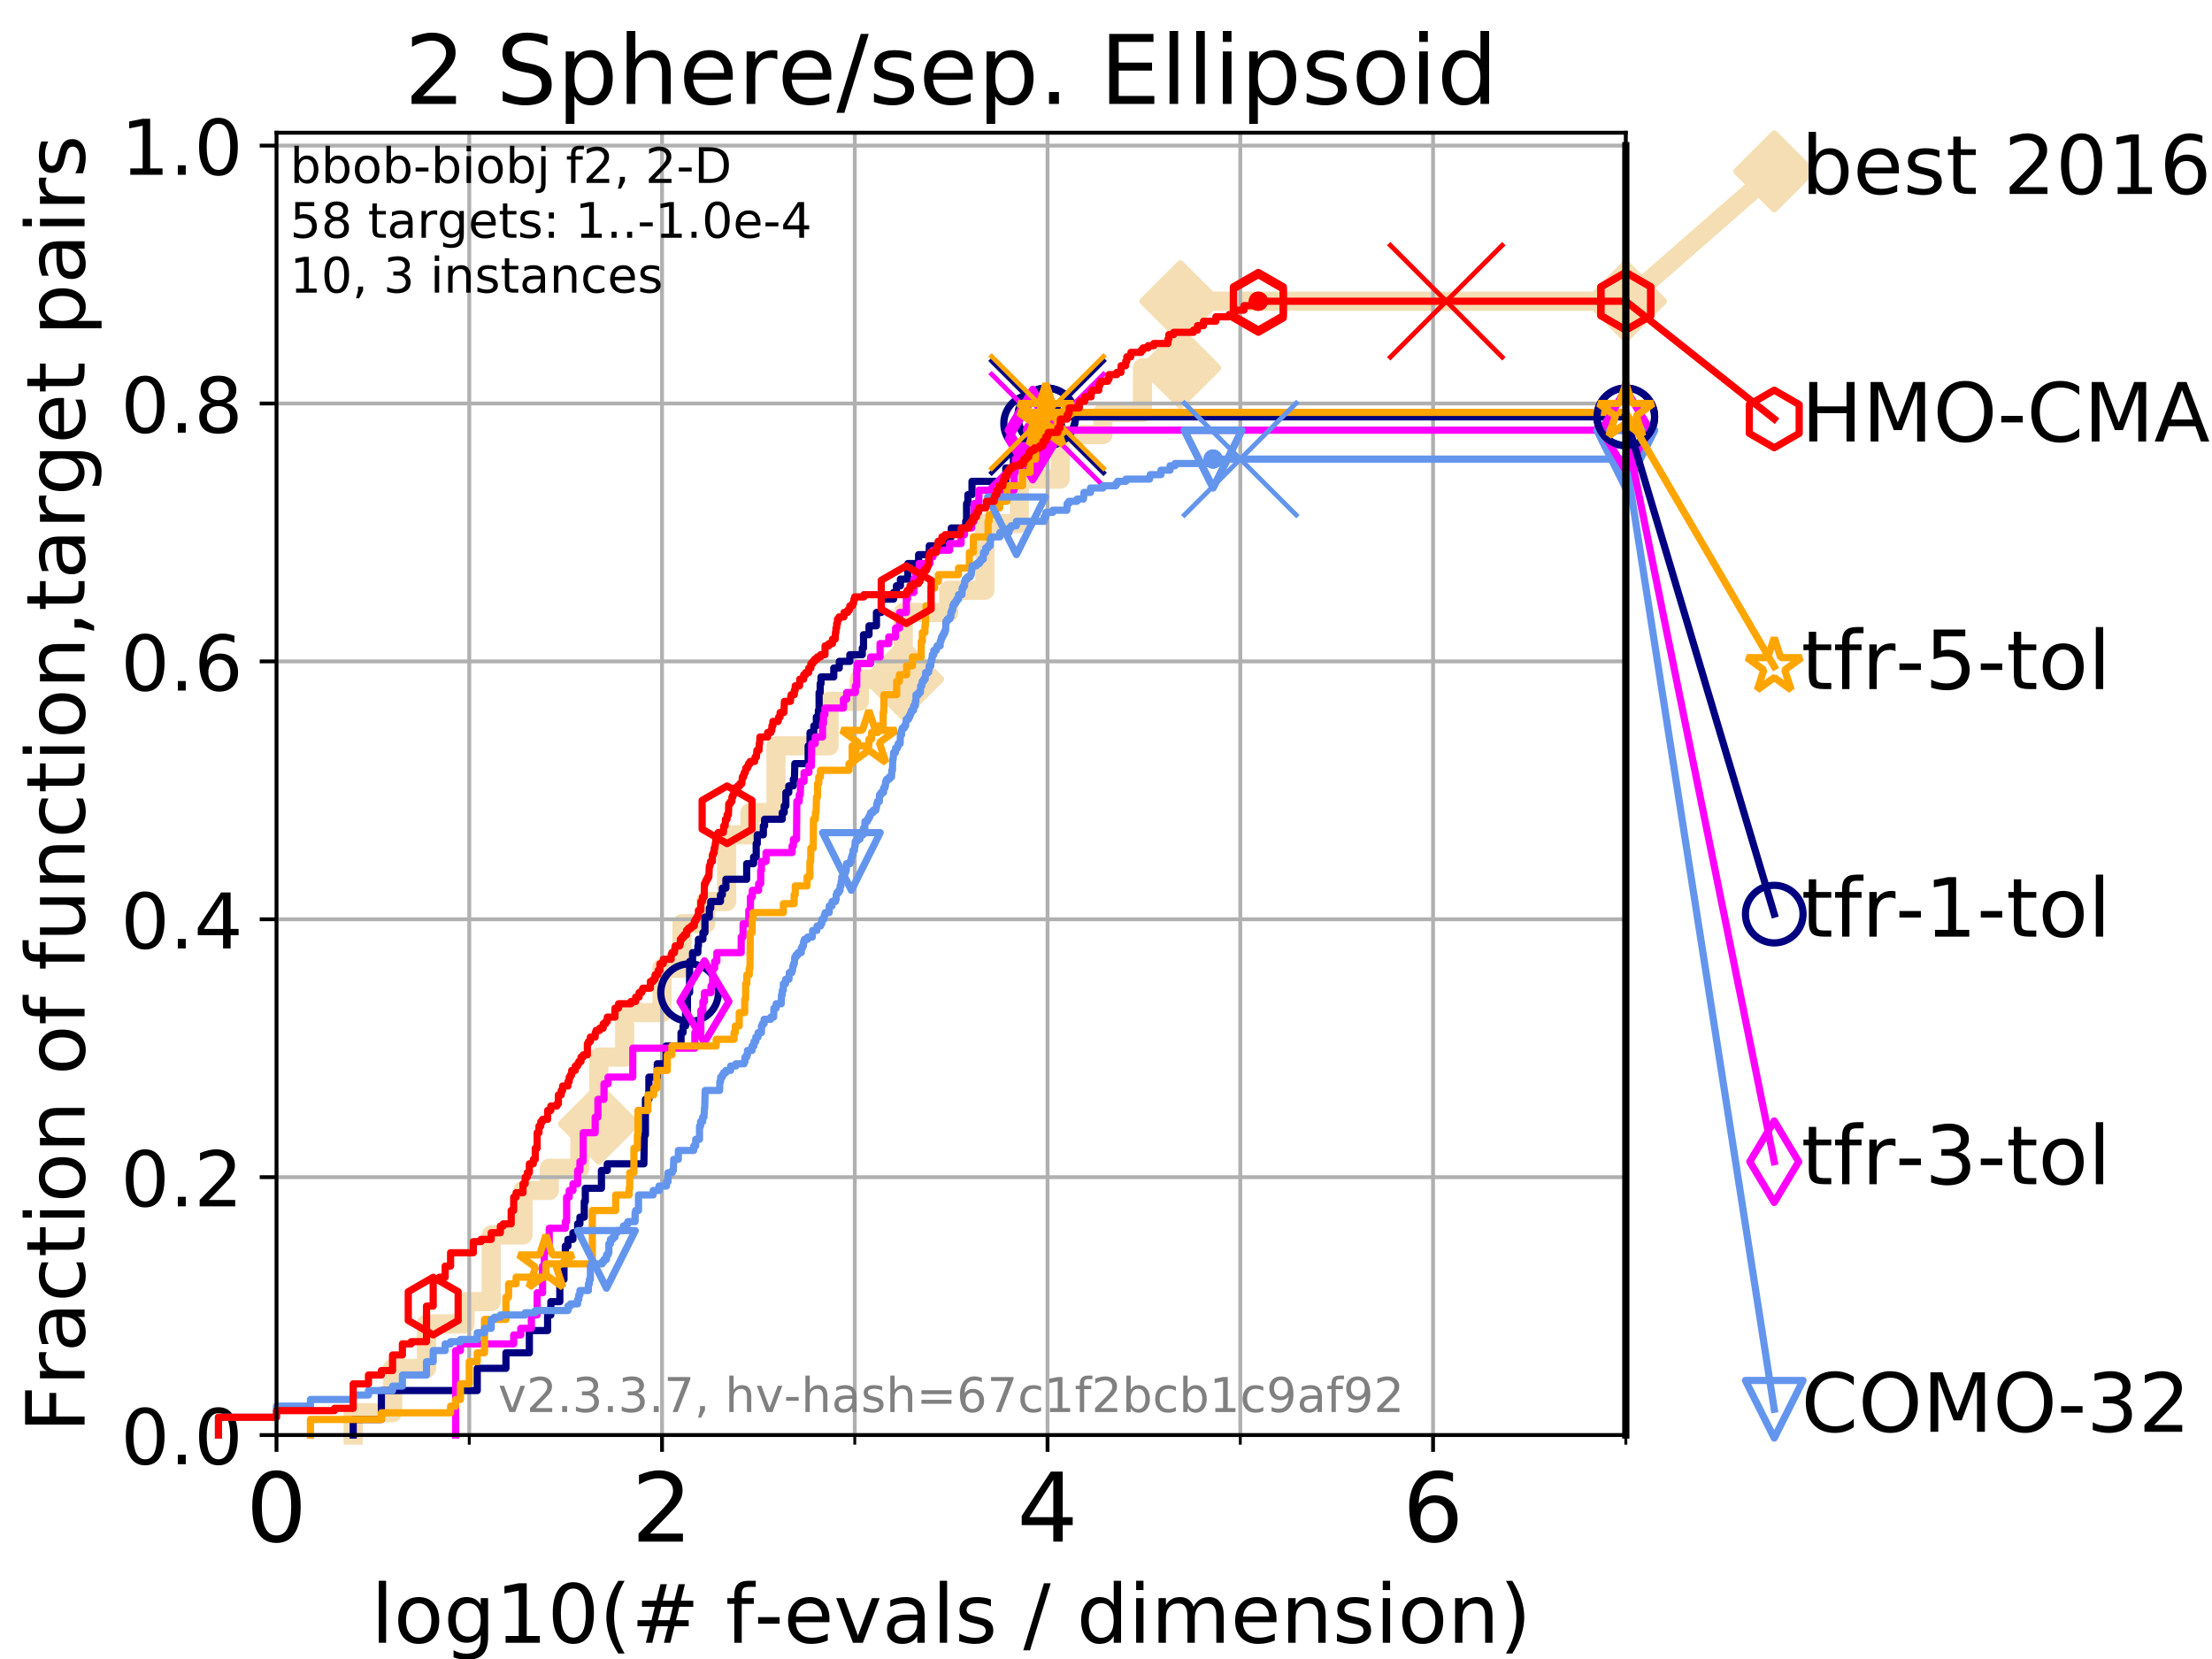 <?xml version="1.0" encoding="utf-8" standalone="no"?>
<!DOCTYPE svg PUBLIC "-//W3C//DTD SVG 1.1//EN"
  "http://www.w3.org/Graphics/SVG/1.1/DTD/svg11.dtd">
<!-- Created with matplotlib (https://matplotlib.org/) -->
<svg height="345.6pt" version="1.1" viewBox="0 0 460.8 345.6" width="460.8pt" xmlns="http://www.w3.org/2000/svg" xmlns:xlink="http://www.w3.org/1999/xlink">
 <defs>
  <style type="text/css">
*{stroke-linecap:butt;stroke-linejoin:round;}
  </style>
 </defs>
 <g id="figure_1">
  <g id="patch_1">
   <path d="M 0 345.6 
L 460.8 345.6 
L 460.8 0 
L 0 0 
z
" style="fill:#ffffff;"/>
  </g>
  <g id="axes_1">
   <g id="patch_2">
    <path d="M 57.6 298.944 
L 338.688 298.944 
L 338.688 27.648 
L 57.6 27.648 
z
" style="fill:#ffffff;"/>
   </g>
   <g id="line2d_1">
    <path d="M 73.579 298.944 
L 73.579 294.313 
L 81.776 294.313 
L 81.776 285.05 
L 88.847 285.05 
L 88.847 275.788 
L 96.861 275.788 
L 96.861 271.157 
L 102.331 271.157 
L 102.331 257.263 
L 108.949 257.263 
L 108.949 248.001 
L 114.419 248.001 
L 114.419 243.37 
L 120.806 243.37 
L 120.806 234.107 
L 124.744 234.107 
L 124.744 220.214 
L 130.128 220.214 
L 130.128 210.951 
L 137.911 210.951 
L 137.911 201.689 
L 142.079 201.689 
L 142.079 192.426 
L 147.01 192.426 
L 147.01 187.795 
L 151.381 187.795 
L 151.381 173.901 
L 156.236 173.901 
L 156.236 169.27 
L 161.645 169.27 
L 161.645 155.377 
L 172.697 155.377 
L 172.697 146.114 
L 179.008 146.114 
L 179.008 141.483 
L 188.161 141.483 
L 188.161 127.589 
L 197.625 127.589 
L 197.625 122.958 
L 205.164 122.958 
L 205.164 109.065 
L 212.343 109.065 
L 212.343 99.802 
L 220.856 99.802 
L 220.856 90.54 
L 229.765 90.54 
L 229.765 85.909 
L 238.004 85.909 
L 238.004 76.646 
L 245.884 76.646 
L 245.884 62.753 
L 338.688 62.753 
" style="fill:none;stroke:#f5deb3;stroke-linecap:square;stroke-width:4;"/>
   </g>
   <g id="line2d_2">
    <defs>
     <path d="M 0 7.778 
L 7.778 0 
L 0 -7.778 
L -7.778 0 
z
" id="m9b269b8788" style="stroke:#f5deb3;stroke-linejoin:miter;stroke-width:1.5;"/>
    </defs>
    <g>
     <use style="fill:#f5deb3;stroke:#f5deb3;stroke-linejoin:miter;stroke-width:1.5;" x="124.744" xlink:href="#m9b269b8788" y="234.107"/>
     <use style="fill:#f5deb3;stroke:#f5deb3;stroke-linejoin:miter;stroke-width:1.5;" x="188.161" xlink:href="#m9b269b8788" y="141.483"/>
     <use style="fill:#f5deb3;stroke:#f5deb3;stroke-linejoin:miter;stroke-width:1.5;" x="245.884" xlink:href="#m9b269b8788" y="76.646"/>
     <use style="fill:#f5deb3;stroke:#f5deb3;stroke-linejoin:miter;stroke-width:1.5;" x="245.884" xlink:href="#m9b269b8788" y="62.753"/>
     <use style="fill:#f5deb3;stroke:#f5deb3;stroke-linejoin:miter;stroke-width:1.5;" x="338.688" xlink:href="#m9b269b8788" y="62.753"/>
    </g>
   </g>
   <g id="line2d_3">
    <path style="fill:none;stroke:#f5deb3;stroke-linecap:square;stroke-width:4;"/>
    <g/>
   </g>
   <g id="line2d_4">
    <path d="M 338.688 62.753 
L 369.608 35.706 
" style="fill:none;stroke:#f5deb3;stroke-linecap:square;stroke-width:4;"/>
    <g>
     <use style="fill:#f5deb3;stroke:#f5deb3;stroke-linejoin:miter;stroke-width:1.5;" x="338.688" xlink:href="#m9b269b8788" y="62.753"/>
     <use style="fill:#f5deb3;stroke:#f5deb3;stroke-linejoin:miter;stroke-width:1.5;" x="369.608" xlink:href="#m9b269b8788" y="35.706"/>
    </g>
   </g>
   <g id="matplotlib.axis_1">
    <g id="xtick_1">
     <g id="line2d_5">
      <path clip-path="url(#p36ed9beef0)" d="M 57.6 298.944 
L 57.6 27.648 
" style="fill:none;stroke:#b0b0b0;stroke-linecap:square;stroke-width:0.8;"/>
     </g>
     <g id="line2d_6">
      <defs>
       <path d="M 0 0 
L 0 3.5 
" id="m0687f35c94" style="stroke:#000000;stroke-width:0.8;"/>
      </defs>
      <g>
       <use style="stroke:#000000;stroke-width:0.8;" x="57.6" xlink:href="#m0687f35c94" y="298.944"/>
      </g>
     </g>
     <g id="text_1">
      <!-- 0 -->
      <defs>
       <path d="M 31.781 66.406 
Q 24.172 66.406 20.328 58.906 
Q 16.5 51.422 16.5 36.375 
Q 16.5 21.391 20.328 13.891 
Q 24.172 6.391 31.781 6.391 
Q 39.453 6.391 43.281 13.891 
Q 47.125 21.391 47.125 36.375 
Q 47.125 51.422 43.281 58.906 
Q 39.453 66.406 31.781 66.406 
z
M 31.781 74.219 
Q 44.047 74.219 50.516 64.516 
Q 56.984 54.828 56.984 36.375 
Q 56.984 17.969 50.516 8.266 
Q 44.047 -1.422 31.781 -1.422 
Q 19.531 -1.422 13.062 8.266 
Q 6.594 17.969 6.594 36.375 
Q 6.594 54.828 13.062 64.516 
Q 19.531 74.219 31.781 74.219 
z
" id="DejaVuSans-48"/>
      </defs>
      <g transform="translate(51.237 321.141)scale(0.2 -0.2)">
       <use xlink:href="#DejaVuSans-48"/>
      </g>
     </g>
    </g>
    <g id="xtick_2">
     <g id="line2d_7">
      <path clip-path="url(#p36ed9beef0)" d="M 137.911 298.944 
L 137.911 27.648 
" style="fill:none;stroke:#b0b0b0;stroke-linecap:square;stroke-width:0.8;"/>
     </g>
     <g id="line2d_8">
      <g>
       <use style="stroke:#000000;stroke-width:0.8;" x="137.911" xlink:href="#m0687f35c94" y="298.944"/>
      </g>
     </g>
     <g id="text_2">
      <!-- 2 -->
      <defs>
       <path d="M 19.188 8.297 
L 53.609 8.297 
L 53.609 0 
L 7.328 0 
L 7.328 8.297 
Q 12.938 14.109 22.625 23.891 
Q 32.328 33.688 34.812 36.531 
Q 39.547 41.844 41.422 45.531 
Q 43.312 49.219 43.312 52.781 
Q 43.312 58.594 39.234 62.25 
Q 35.156 65.922 28.609 65.922 
Q 23.969 65.922 18.812 64.312 
Q 13.672 62.703 7.812 59.422 
L 7.812 69.391 
Q 13.766 71.781 18.938 73 
Q 24.125 74.219 28.422 74.219 
Q 39.75 74.219 46.484 68.547 
Q 53.219 62.891 53.219 53.422 
Q 53.219 48.922 51.531 44.891 
Q 49.859 40.875 45.406 35.406 
Q 44.188 33.984 37.641 27.219 
Q 31.109 20.453 19.188 8.297 
z
" id="DejaVuSans-50"/>
      </defs>
      <g transform="translate(131.548 321.141)scale(0.2 -0.2)">
       <use xlink:href="#DejaVuSans-50"/>
      </g>
     </g>
    </g>
    <g id="xtick_3">
     <g id="line2d_9">
      <path clip-path="url(#p36ed9beef0)" d="M 218.222 298.944 
L 218.222 27.648 
" style="fill:none;stroke:#b0b0b0;stroke-linecap:square;stroke-width:0.8;"/>
     </g>
     <g id="line2d_10">
      <g>
       <use style="stroke:#000000;stroke-width:0.8;" x="218.222" xlink:href="#m0687f35c94" y="298.944"/>
      </g>
     </g>
     <g id="text_3">
      <!-- 4 -->
      <defs>
       <path d="M 37.797 64.312 
L 12.891 25.391 
L 37.797 25.391 
z
M 35.203 72.906 
L 47.609 72.906 
L 47.609 25.391 
L 58.016 25.391 
L 58.016 17.188 
L 47.609 17.188 
L 47.609 0 
L 37.797 0 
L 37.797 17.188 
L 4.891 17.188 
L 4.891 26.703 
z
" id="DejaVuSans-52"/>
      </defs>
      <g transform="translate(211.859 321.141)scale(0.2 -0.2)">
       <use xlink:href="#DejaVuSans-52"/>
      </g>
     </g>
    </g>
    <g id="xtick_4">
     <g id="line2d_11">
      <path clip-path="url(#p36ed9beef0)" d="M 298.533 298.944 
L 298.533 27.648 
" style="fill:none;stroke:#b0b0b0;stroke-linecap:square;stroke-width:0.8;"/>
     </g>
     <g id="line2d_12">
      <g>
       <use style="stroke:#000000;stroke-width:0.8;" x="298.533" xlink:href="#m0687f35c94" y="298.944"/>
      </g>
     </g>
     <g id="text_4">
      <!-- 6 -->
      <defs>
       <path d="M 33.016 40.375 
Q 26.375 40.375 22.484 35.828 
Q 18.609 31.297 18.609 23.391 
Q 18.609 15.531 22.484 10.953 
Q 26.375 6.391 33.016 6.391 
Q 39.656 6.391 43.531 10.953 
Q 47.406 15.531 47.406 23.391 
Q 47.406 31.297 43.531 35.828 
Q 39.656 40.375 33.016 40.375 
z
M 52.594 71.297 
L 52.594 62.312 
Q 48.875 64.062 45.094 64.984 
Q 41.312 65.922 37.594 65.922 
Q 27.828 65.922 22.672 59.328 
Q 17.531 52.734 16.797 39.406 
Q 19.672 43.656 24.016 45.922 
Q 28.375 48.188 33.594 48.188 
Q 44.578 48.188 50.953 41.516 
Q 57.328 34.859 57.328 23.391 
Q 57.328 12.156 50.688 5.359 
Q 44.047 -1.422 33.016 -1.422 
Q 20.359 -1.422 13.672 8.266 
Q 6.984 17.969 6.984 36.375 
Q 6.984 53.656 15.188 63.938 
Q 23.391 74.219 37.203 74.219 
Q 40.922 74.219 44.703 73.484 
Q 48.484 72.75 52.594 71.297 
z
" id="DejaVuSans-54"/>
      </defs>
      <g transform="translate(292.17 321.141)scale(0.2 -0.2)">
       <use xlink:href="#DejaVuSans-54"/>
      </g>
     </g>
    </g>
    <g id="xtick_5">
     <g id="line2d_13">
      <path clip-path="url(#p36ed9beef0)" d="M 97.755 298.944 
L 97.755 27.648 
" style="fill:none;stroke:#b0b0b0;stroke-linecap:square;stroke-width:0.8;"/>
     </g>
     <g id="line2d_14">
      <defs>
       <path d="M 0 0 
L 0 2 
" id="m7176c516d0" style="stroke:#000000;stroke-width:0.6;"/>
      </defs>
      <g>
       <use style="stroke:#000000;stroke-width:0.6;" x="97.755" xlink:href="#m7176c516d0" y="298.944"/>
      </g>
     </g>
    </g>
    <g id="xtick_6">
     <g id="line2d_15">
      <path clip-path="url(#p36ed9beef0)" d="M 178.066 298.944 
L 178.066 27.648 
" style="fill:none;stroke:#b0b0b0;stroke-linecap:square;stroke-width:0.8;"/>
     </g>
     <g id="line2d_16">
      <g>
       <use style="stroke:#000000;stroke-width:0.6;" x="178.066" xlink:href="#m7176c516d0" y="298.944"/>
      </g>
     </g>
    </g>
    <g id="xtick_7">
     <g id="line2d_17">
      <path clip-path="url(#p36ed9beef0)" d="M 258.377 298.944 
L 258.377 27.648 
" style="fill:none;stroke:#b0b0b0;stroke-linecap:square;stroke-width:0.8;"/>
     </g>
     <g id="line2d_18">
      <g>
       <use style="stroke:#000000;stroke-width:0.6;" x="258.377" xlink:href="#m7176c516d0" y="298.944"/>
      </g>
     </g>
    </g>
    <g id="xtick_8">
     <g id="line2d_19">
      <path clip-path="url(#p36ed9beef0)" d="M 338.688 298.944 
L 338.688 27.648 
" style="fill:none;stroke:#b0b0b0;stroke-linecap:square;stroke-width:0.8;"/>
     </g>
     <g id="line2d_20">
      <g>
       <use style="stroke:#000000;stroke-width:0.6;" x="338.688" xlink:href="#m7176c516d0" y="298.944"/>
      </g>
     </g>
    </g>
    <g id="text_5">
     <!-- log10(# f-evals / dimension) -->
     <defs>
      <path d="M 9.422 75.984 
L 18.406 75.984 
L 18.406 0 
L 9.422 0 
z
" id="DejaVuSans-108"/>
      <path d="M 30.609 48.391 
Q 23.391 48.391 19.188 42.75 
Q 14.984 37.109 14.984 27.297 
Q 14.984 17.484 19.156 11.844 
Q 23.344 6.203 30.609 6.203 
Q 37.797 6.203 41.984 11.859 
Q 46.188 17.531 46.188 27.297 
Q 46.188 37.016 41.984 42.703 
Q 37.797 48.391 30.609 48.391 
z
M 30.609 56 
Q 42.328 56 49.016 48.375 
Q 55.719 40.766 55.719 27.297 
Q 55.719 13.875 49.016 6.219 
Q 42.328 -1.422 30.609 -1.422 
Q 18.844 -1.422 12.172 6.219 
Q 5.516 13.875 5.516 27.297 
Q 5.516 40.766 12.172 48.375 
Q 18.844 56 30.609 56 
z
" id="DejaVuSans-111"/>
      <path d="M 45.406 27.984 
Q 45.406 37.75 41.375 43.109 
Q 37.359 48.484 30.078 48.484 
Q 22.859 48.484 18.828 43.109 
Q 14.797 37.75 14.797 27.984 
Q 14.797 18.266 18.828 12.891 
Q 22.859 7.516 30.078 7.516 
Q 37.359 7.516 41.375 12.891 
Q 45.406 18.266 45.406 27.984 
z
M 54.391 6.781 
Q 54.391 -7.172 48.188 -13.984 
Q 42 -20.797 29.203 -20.797 
Q 24.469 -20.797 20.266 -20.094 
Q 16.062 -19.391 12.109 -17.922 
L 12.109 -9.188 
Q 16.062 -11.328 19.922 -12.344 
Q 23.781 -13.375 27.781 -13.375 
Q 36.625 -13.375 41.016 -8.766 
Q 45.406 -4.156 45.406 5.172 
L 45.406 9.625 
Q 42.625 4.781 38.281 2.391 
Q 33.938 0 27.875 0 
Q 17.828 0 11.672 7.656 
Q 5.516 15.328 5.516 27.984 
Q 5.516 40.672 11.672 48.328 
Q 17.828 56 27.875 56 
Q 33.938 56 38.281 53.609 
Q 42.625 51.219 45.406 46.391 
L 45.406 54.688 
L 54.391 54.688 
z
" id="DejaVuSans-103"/>
      <path d="M 12.406 8.297 
L 28.516 8.297 
L 28.516 63.922 
L 10.984 60.406 
L 10.984 69.391 
L 28.422 72.906 
L 38.281 72.906 
L 38.281 8.297 
L 54.391 8.297 
L 54.391 0 
L 12.406 0 
z
" id="DejaVuSans-49"/>
      <path d="M 31 75.875 
Q 24.469 64.656 21.281 53.656 
Q 18.109 42.672 18.109 31.391 
Q 18.109 20.125 21.312 9.062 
Q 24.516 -2 31 -13.188 
L 23.188 -13.188 
Q 15.875 -1.703 12.234 9.375 
Q 8.594 20.453 8.594 31.391 
Q 8.594 42.281 12.203 53.312 
Q 15.828 64.359 23.188 75.875 
z
" id="DejaVuSans-40"/>
      <path d="M 51.125 44 
L 36.922 44 
L 32.812 27.688 
L 47.125 27.688 
z
M 43.797 71.781 
L 38.719 51.516 
L 52.984 51.516 
L 58.109 71.781 
L 65.922 71.781 
L 60.891 51.516 
L 76.125 51.516 
L 76.125 44 
L 58.984 44 
L 54.984 27.688 
L 70.516 27.688 
L 70.516 20.219 
L 53.078 20.219 
L 48 0 
L 40.188 0 
L 45.219 20.219 
L 30.906 20.219 
L 25.875 0 
L 18.016 0 
L 23.094 20.219 
L 7.719 20.219 
L 7.719 27.688 
L 24.906 27.688 
L 29 44 
L 13.281 44 
L 13.281 51.516 
L 30.906 51.516 
L 35.891 71.781 
z
" id="DejaVuSans-35"/>
      <path id="DejaVuSans-32"/>
      <path d="M 37.109 75.984 
L 37.109 68.5 
L 28.516 68.5 
Q 23.688 68.5 21.797 66.547 
Q 19.922 64.594 19.922 59.516 
L 19.922 54.688 
L 34.719 54.688 
L 34.719 47.703 
L 19.922 47.703 
L 19.922 0 
L 10.891 0 
L 10.891 47.703 
L 2.297 47.703 
L 2.297 54.688 
L 10.891 54.688 
L 10.891 58.5 
Q 10.891 67.625 15.141 71.797 
Q 19.391 75.984 28.609 75.984 
z
" id="DejaVuSans-102"/>
      <path d="M 4.891 31.391 
L 31.203 31.391 
L 31.203 23.391 
L 4.891 23.391 
z
" id="DejaVuSans-45"/>
      <path d="M 56.203 29.594 
L 56.203 25.203 
L 14.891 25.203 
Q 15.484 15.922 20.484 11.062 
Q 25.484 6.203 34.422 6.203 
Q 39.594 6.203 44.453 7.469 
Q 49.312 8.734 54.109 11.281 
L 54.109 2.781 
Q 49.266 0.734 44.188 -0.344 
Q 39.109 -1.422 33.891 -1.422 
Q 20.797 -1.422 13.156 6.188 
Q 5.516 13.812 5.516 26.812 
Q 5.516 40.234 12.766 48.109 
Q 20.016 56 32.328 56 
Q 43.359 56 49.781 48.891 
Q 56.203 41.797 56.203 29.594 
z
M 47.219 32.234 
Q 47.125 39.594 43.094 43.984 
Q 39.062 48.391 32.422 48.391 
Q 24.906 48.391 20.391 44.141 
Q 15.875 39.891 15.188 32.172 
z
" id="DejaVuSans-101"/>
      <path d="M 2.984 54.688 
L 12.5 54.688 
L 29.594 8.797 
L 46.688 54.688 
L 56.203 54.688 
L 35.688 0 
L 23.484 0 
z
" id="DejaVuSans-118"/>
      <path d="M 34.281 27.484 
Q 23.391 27.484 19.188 25 
Q 14.984 22.516 14.984 16.5 
Q 14.984 11.719 18.141 8.906 
Q 21.297 6.109 26.703 6.109 
Q 34.188 6.109 38.703 11.406 
Q 43.219 16.703 43.219 25.484 
L 43.219 27.484 
z
M 52.203 31.203 
L 52.203 0 
L 43.219 0 
L 43.219 8.297 
Q 40.141 3.328 35.547 0.953 
Q 30.953 -1.422 24.312 -1.422 
Q 15.922 -1.422 10.953 3.297 
Q 6 8.016 6 15.922 
Q 6 25.141 12.172 29.828 
Q 18.359 34.516 30.609 34.516 
L 43.219 34.516 
L 43.219 35.406 
Q 43.219 41.609 39.141 45 
Q 35.062 48.391 27.688 48.391 
Q 23 48.391 18.547 47.266 
Q 14.109 46.141 10.016 43.891 
L 10.016 52.203 
Q 14.938 54.109 19.578 55.047 
Q 24.219 56 28.609 56 
Q 40.484 56 46.344 49.844 
Q 52.203 43.703 52.203 31.203 
z
" id="DejaVuSans-97"/>
      <path d="M 44.281 53.078 
L 44.281 44.578 
Q 40.484 46.531 36.375 47.5 
Q 32.281 48.484 27.875 48.484 
Q 21.188 48.484 17.844 46.438 
Q 14.5 44.391 14.5 40.281 
Q 14.5 37.156 16.891 35.375 
Q 19.281 33.594 26.516 31.984 
L 29.594 31.297 
Q 39.156 29.25 43.188 25.516 
Q 47.219 21.781 47.219 15.094 
Q 47.219 7.469 41.188 3.016 
Q 35.156 -1.422 24.609 -1.422 
Q 20.219 -1.422 15.453 -0.562 
Q 10.688 0.297 5.422 2 
L 5.422 11.281 
Q 10.406 8.688 15.234 7.391 
Q 20.062 6.109 24.812 6.109 
Q 31.156 6.109 34.562 8.281 
Q 37.984 10.453 37.984 14.406 
Q 37.984 18.062 35.516 20.016 
Q 33.062 21.969 24.703 23.781 
L 21.578 24.516 
Q 13.234 26.266 9.516 29.906 
Q 5.812 33.547 5.812 39.891 
Q 5.812 47.609 11.281 51.797 
Q 16.75 56 26.812 56 
Q 31.781 56 36.172 55.266 
Q 40.578 54.547 44.281 53.078 
z
" id="DejaVuSans-115"/>
      <path d="M 25.391 72.906 
L 33.688 72.906 
L 8.297 -9.281 
L 0 -9.281 
z
" id="DejaVuSans-47"/>
      <path d="M 45.406 46.391 
L 45.406 75.984 
L 54.391 75.984 
L 54.391 0 
L 45.406 0 
L 45.406 8.203 
Q 42.578 3.328 38.25 0.953 
Q 33.938 -1.422 27.875 -1.422 
Q 17.969 -1.422 11.734 6.484 
Q 5.516 14.406 5.516 27.297 
Q 5.516 40.188 11.734 48.094 
Q 17.969 56 27.875 56 
Q 33.938 56 38.25 53.625 
Q 42.578 51.266 45.406 46.391 
z
M 14.797 27.297 
Q 14.797 17.391 18.875 11.75 
Q 22.953 6.109 30.078 6.109 
Q 37.203 6.109 41.297 11.75 
Q 45.406 17.391 45.406 27.297 
Q 45.406 37.203 41.297 42.844 
Q 37.203 48.484 30.078 48.484 
Q 22.953 48.484 18.875 42.844 
Q 14.797 37.203 14.797 27.297 
z
" id="DejaVuSans-100"/>
      <path d="M 9.422 54.688 
L 18.406 54.688 
L 18.406 0 
L 9.422 0 
z
M 9.422 75.984 
L 18.406 75.984 
L 18.406 64.594 
L 9.422 64.594 
z
" id="DejaVuSans-105"/>
      <path d="M 52 44.188 
Q 55.375 50.25 60.062 53.125 
Q 64.75 56 71.094 56 
Q 79.641 56 84.281 50.016 
Q 88.922 44.047 88.922 33.016 
L 88.922 0 
L 79.891 0 
L 79.891 32.719 
Q 79.891 40.578 77.094 44.375 
Q 74.312 48.188 68.609 48.188 
Q 61.625 48.188 57.562 43.547 
Q 53.516 38.922 53.516 30.906 
L 53.516 0 
L 44.484 0 
L 44.484 32.719 
Q 44.484 40.625 41.703 44.406 
Q 38.922 48.188 33.109 48.188 
Q 26.219 48.188 22.156 43.531 
Q 18.109 38.875 18.109 30.906 
L 18.109 0 
L 9.078 0 
L 9.078 54.688 
L 18.109 54.688 
L 18.109 46.188 
Q 21.188 51.219 25.484 53.609 
Q 29.781 56 35.688 56 
Q 41.656 56 45.828 52.969 
Q 50 49.953 52 44.188 
z
" id="DejaVuSans-109"/>
      <path d="M 54.891 33.016 
L 54.891 0 
L 45.906 0 
L 45.906 32.719 
Q 45.906 40.484 42.875 44.328 
Q 39.844 48.188 33.797 48.188 
Q 26.516 48.188 22.312 43.547 
Q 18.109 38.922 18.109 30.906 
L 18.109 0 
L 9.078 0 
L 9.078 54.688 
L 18.109 54.688 
L 18.109 46.188 
Q 21.344 51.125 25.703 53.562 
Q 30.078 56 35.797 56 
Q 45.219 56 50.047 50.172 
Q 54.891 44.344 54.891 33.016 
z
" id="DejaVuSans-110"/>
      <path d="M 8.016 75.875 
L 15.828 75.875 
Q 23.141 64.359 26.781 53.312 
Q 30.422 42.281 30.422 31.391 
Q 30.422 20.453 26.781 9.375 
Q 23.141 -1.703 15.828 -13.188 
L 8.016 -13.188 
Q 14.5 -2 17.703 9.062 
Q 20.906 20.125 20.906 31.391 
Q 20.906 42.672 17.703 53.656 
Q 14.5 64.656 8.016 75.875 
z
" id="DejaVuSans-41"/>
     </defs>
     <g transform="translate(77.303 342.218)scale(0.17 -0.17)">
      <use xlink:href="#DejaVuSans-108"/>
      <use x="27.783" xlink:href="#DejaVuSans-111"/>
      <use x="88.965" xlink:href="#DejaVuSans-103"/>
      <use x="152.441" xlink:href="#DejaVuSans-49"/>
      <use x="216.064" xlink:href="#DejaVuSans-48"/>
      <use x="279.688" xlink:href="#DejaVuSans-40"/>
      <use x="318.701" xlink:href="#DejaVuSans-35"/>
      <use x="402.49" xlink:href="#DejaVuSans-32"/>
      <use x="434.277" xlink:href="#DejaVuSans-102"/>
      <use x="469.404" xlink:href="#DejaVuSans-45"/>
      <use x="505.488" xlink:href="#DejaVuSans-101"/>
      <use x="567.012" xlink:href="#DejaVuSans-118"/>
      <use x="626.191" xlink:href="#DejaVuSans-97"/>
      <use x="687.471" xlink:href="#DejaVuSans-108"/>
      <use x="715.254" xlink:href="#DejaVuSans-115"/>
      <use x="767.354" xlink:href="#DejaVuSans-32"/>
      <use x="799.141" xlink:href="#DejaVuSans-47"/>
      <use x="832.832" xlink:href="#DejaVuSans-32"/>
      <use x="864.619" xlink:href="#DejaVuSans-100"/>
      <use x="928.096" xlink:href="#DejaVuSans-105"/>
      <use x="955.879" xlink:href="#DejaVuSans-109"/>
      <use x="1053.291" xlink:href="#DejaVuSans-101"/>
      <use x="1114.814" xlink:href="#DejaVuSans-110"/>
      <use x="1178.193" xlink:href="#DejaVuSans-115"/>
      <use x="1230.293" xlink:href="#DejaVuSans-105"/>
      <use x="1258.076" xlink:href="#DejaVuSans-111"/>
      <use x="1319.258" xlink:href="#DejaVuSans-110"/>
      <use x="1382.637" xlink:href="#DejaVuSans-41"/>
     </g>
    </g>
   </g>
   <g id="matplotlib.axis_2">
    <g id="ytick_1">
     <g id="line2d_21">
      <path clip-path="url(#p36ed9beef0)" d="M 57.6 298.944 
L 338.688 298.944 
" style="fill:none;stroke:#b0b0b0;stroke-linecap:square;stroke-width:0.8;"/>
     </g>
     <g id="line2d_22">
      <defs>
       <path d="M 0 0 
L -3.5 0 
" id="mb3822212f0" style="stroke:#000000;stroke-width:0.8;"/>
      </defs>
      <g>
       <use style="stroke:#000000;stroke-width:0.8;" x="57.6" xlink:href="#mb3822212f0" y="298.944"/>
      </g>
     </g>
     <g id="text_6">
      <!-- 0.0 -->
      <defs>
       <path d="M 10.688 12.406 
L 21 12.406 
L 21 0 
L 10.688 0 
z
" id="DejaVuSans-46"/>
      </defs>
      <g transform="translate(25.155 305.023)scale(0.16 -0.16)">
       <use xlink:href="#DejaVuSans-48"/>
       <use x="63.623" xlink:href="#DejaVuSans-46"/>
       <use x="95.41" xlink:href="#DejaVuSans-48"/>
      </g>
     </g>
    </g>
    <g id="ytick_2">
     <g id="line2d_23">
      <path clip-path="url(#p36ed9beef0)" d="M 57.6 245.222 
L 338.688 245.222 
" style="fill:none;stroke:#b0b0b0;stroke-linecap:square;stroke-width:0.8;"/>
     </g>
     <g id="line2d_24">
      <g>
       <use style="stroke:#000000;stroke-width:0.8;" x="57.6" xlink:href="#mb3822212f0" y="245.222"/>
      </g>
     </g>
     <g id="text_7">
      <!-- 0.2 -->
      <g transform="translate(25.155 251.301)scale(0.16 -0.16)">
       <use xlink:href="#DejaVuSans-48"/>
       <use x="63.623" xlink:href="#DejaVuSans-46"/>
       <use x="95.41" xlink:href="#DejaVuSans-50"/>
      </g>
     </g>
    </g>
    <g id="ytick_3">
     <g id="line2d_25">
      <path clip-path="url(#p36ed9beef0)" d="M 57.6 191.5 
L 338.688 191.5 
" style="fill:none;stroke:#b0b0b0;stroke-linecap:square;stroke-width:0.8;"/>
     </g>
     <g id="line2d_26">
      <g>
       <use style="stroke:#000000;stroke-width:0.8;" x="57.6" xlink:href="#mb3822212f0" y="191.5"/>
      </g>
     </g>
     <g id="text_8">
      <!-- 0.4 -->
      <g transform="translate(25.155 197.579)scale(0.16 -0.16)">
       <use xlink:href="#DejaVuSans-48"/>
       <use x="63.623" xlink:href="#DejaVuSans-46"/>
       <use x="95.41" xlink:href="#DejaVuSans-52"/>
      </g>
     </g>
    </g>
    <g id="ytick_4">
     <g id="line2d_27">
      <path clip-path="url(#p36ed9beef0)" d="M 57.6 137.778 
L 338.688 137.778 
" style="fill:none;stroke:#b0b0b0;stroke-linecap:square;stroke-width:0.8;"/>
     </g>
     <g id="line2d_28">
      <g>
       <use style="stroke:#000000;stroke-width:0.8;" x="57.6" xlink:href="#mb3822212f0" y="137.778"/>
      </g>
     </g>
     <g id="text_9">
      <!-- 0.6 -->
      <g transform="translate(25.155 143.857)scale(0.16 -0.16)">
       <use xlink:href="#DejaVuSans-48"/>
       <use x="63.623" xlink:href="#DejaVuSans-46"/>
       <use x="95.41" xlink:href="#DejaVuSans-54"/>
      </g>
     </g>
    </g>
    <g id="ytick_5">
     <g id="line2d_29">
      <path clip-path="url(#p36ed9beef0)" d="M 57.6 84.056 
L 338.688 84.056 
" style="fill:none;stroke:#b0b0b0;stroke-linecap:square;stroke-width:0.8;"/>
     </g>
     <g id="line2d_30">
      <g>
       <use style="stroke:#000000;stroke-width:0.8;" x="57.6" xlink:href="#mb3822212f0" y="84.056"/>
      </g>
     </g>
     <g id="text_10">
      <!-- 0.8 -->
      <defs>
       <path d="M 31.781 34.625 
Q 24.75 34.625 20.719 30.859 
Q 16.703 27.094 16.703 20.516 
Q 16.703 13.922 20.719 10.156 
Q 24.75 6.391 31.781 6.391 
Q 38.812 6.391 42.859 10.172 
Q 46.922 13.969 46.922 20.516 
Q 46.922 27.094 42.891 30.859 
Q 38.875 34.625 31.781 34.625 
z
M 21.922 38.812 
Q 15.578 40.375 12.031 44.719 
Q 8.5 49.078 8.5 55.328 
Q 8.5 64.062 14.719 69.141 
Q 20.953 74.219 31.781 74.219 
Q 42.672 74.219 48.875 69.141 
Q 55.078 64.062 55.078 55.328 
Q 55.078 49.078 51.531 44.719 
Q 48 40.375 41.703 38.812 
Q 48.828 37.156 52.797 32.312 
Q 56.781 27.484 56.781 20.516 
Q 56.781 9.906 50.312 4.234 
Q 43.844 -1.422 31.781 -1.422 
Q 19.734 -1.422 13.25 4.234 
Q 6.781 9.906 6.781 20.516 
Q 6.781 27.484 10.781 32.312 
Q 14.797 37.156 21.922 38.812 
z
M 18.312 54.391 
Q 18.312 48.734 21.844 45.562 
Q 25.391 42.391 31.781 42.391 
Q 38.141 42.391 41.719 45.562 
Q 45.312 48.734 45.312 54.391 
Q 45.312 60.062 41.719 63.234 
Q 38.141 66.406 31.781 66.406 
Q 25.391 66.406 21.844 63.234 
Q 18.312 60.062 18.312 54.391 
z
" id="DejaVuSans-56"/>
      </defs>
      <g transform="translate(25.155 90.135)scale(0.16 -0.16)">
       <use xlink:href="#DejaVuSans-48"/>
       <use x="63.623" xlink:href="#DejaVuSans-46"/>
       <use x="95.41" xlink:href="#DejaVuSans-56"/>
      </g>
     </g>
    </g>
    <g id="ytick_6">
     <g id="line2d_31">
      <path clip-path="url(#p36ed9beef0)" d="M 57.6 30.334 
L 338.688 30.334 
" style="fill:none;stroke:#b0b0b0;stroke-linecap:square;stroke-width:0.8;"/>
     </g>
     <g id="line2d_32">
      <g>
       <use style="stroke:#000000;stroke-width:0.8;" x="57.6" xlink:href="#mb3822212f0" y="30.334"/>
      </g>
     </g>
     <g id="text_11">
      <!-- 1.0 -->
      <g transform="translate(25.155 36.413)scale(0.16 -0.16)">
       <use xlink:href="#DejaVuSans-49"/>
       <use x="63.623" xlink:href="#DejaVuSans-46"/>
       <use x="95.41" xlink:href="#DejaVuSans-48"/>
      </g>
     </g>
    </g>
    <g id="text_12">
     <!-- Fraction of function,target pairs -->
     <defs>
      <path d="M 9.812 72.906 
L 51.703 72.906 
L 51.703 64.594 
L 19.672 64.594 
L 19.672 43.109 
L 48.578 43.109 
L 48.578 34.812 
L 19.672 34.812 
L 19.672 0 
L 9.812 0 
z
" id="DejaVuSans-70"/>
      <path d="M 41.109 46.297 
Q 39.594 47.172 37.812 47.578 
Q 36.031 48 33.891 48 
Q 26.266 48 22.188 43.047 
Q 18.109 38.094 18.109 28.812 
L 18.109 0 
L 9.078 0 
L 9.078 54.688 
L 18.109 54.688 
L 18.109 46.188 
Q 20.953 51.172 25.484 53.578 
Q 30.031 56 36.531 56 
Q 37.453 56 38.578 55.875 
Q 39.703 55.766 41.062 55.516 
z
" id="DejaVuSans-114"/>
      <path d="M 48.781 52.594 
L 48.781 44.188 
Q 44.969 46.297 41.141 47.344 
Q 37.312 48.391 33.406 48.391 
Q 24.656 48.391 19.812 42.844 
Q 14.984 37.312 14.984 27.297 
Q 14.984 17.281 19.812 11.734 
Q 24.656 6.203 33.406 6.203 
Q 37.312 6.203 41.141 7.25 
Q 44.969 8.297 48.781 10.406 
L 48.781 2.094 
Q 45.016 0.344 40.984 -0.531 
Q 36.969 -1.422 32.422 -1.422 
Q 20.062 -1.422 12.781 6.344 
Q 5.516 14.109 5.516 27.297 
Q 5.516 40.672 12.859 48.328 
Q 20.219 56 33.016 56 
Q 37.156 56 41.109 55.141 
Q 45.062 54.297 48.781 52.594 
z
" id="DejaVuSans-99"/>
      <path d="M 18.312 70.219 
L 18.312 54.688 
L 36.812 54.688 
L 36.812 47.703 
L 18.312 47.703 
L 18.312 18.016 
Q 18.312 11.328 20.141 9.422 
Q 21.969 7.516 27.594 7.516 
L 36.812 7.516 
L 36.812 0 
L 27.594 0 
Q 17.188 0 13.234 3.875 
Q 9.281 7.766 9.281 18.016 
L 9.281 47.703 
L 2.688 47.703 
L 2.688 54.688 
L 9.281 54.688 
L 9.281 70.219 
z
" id="DejaVuSans-116"/>
      <path d="M 8.5 21.578 
L 8.5 54.688 
L 17.484 54.688 
L 17.484 21.922 
Q 17.484 14.156 20.5 10.266 
Q 23.531 6.391 29.594 6.391 
Q 36.859 6.391 41.078 11.031 
Q 45.312 15.672 45.312 23.688 
L 45.312 54.688 
L 54.297 54.688 
L 54.297 0 
L 45.312 0 
L 45.312 8.406 
Q 42.047 3.422 37.719 1 
Q 33.406 -1.422 27.688 -1.422 
Q 18.266 -1.422 13.375 4.438 
Q 8.5 10.297 8.5 21.578 
z
M 31.109 56 
z
" id="DejaVuSans-117"/>
      <path d="M 11.719 12.406 
L 22.016 12.406 
L 22.016 4 
L 14.016 -11.625 
L 7.719 -11.625 
L 11.719 4 
z
" id="DejaVuSans-44"/>
      <path d="M 18.109 8.203 
L 18.109 -20.797 
L 9.078 -20.797 
L 9.078 54.688 
L 18.109 54.688 
L 18.109 46.391 
Q 20.953 51.266 25.266 53.625 
Q 29.594 56 35.594 56 
Q 45.562 56 51.781 48.094 
Q 58.016 40.188 58.016 27.297 
Q 58.016 14.406 51.781 6.484 
Q 45.562 -1.422 35.594 -1.422 
Q 29.594 -1.422 25.266 0.953 
Q 20.953 3.328 18.109 8.203 
z
M 48.688 27.297 
Q 48.688 37.203 44.609 42.844 
Q 40.531 48.484 33.406 48.484 
Q 26.266 48.484 22.188 42.844 
Q 18.109 37.203 18.109 27.297 
Q 18.109 17.391 22.188 11.75 
Q 26.266 6.109 33.406 6.109 
Q 40.531 6.109 44.609 11.75 
Q 48.688 17.391 48.688 27.297 
z
" id="DejaVuSans-112"/>
     </defs>
     <g transform="translate(17.62 298.435)rotate(-90)scale(0.17 -0.17)">
      <use xlink:href="#DejaVuSans-70"/>
      <use x="57.41" xlink:href="#DejaVuSans-114"/>
      <use x="98.523" xlink:href="#DejaVuSans-97"/>
      <use x="159.803" xlink:href="#DejaVuSans-99"/>
      <use x="214.783" xlink:href="#DejaVuSans-116"/>
      <use x="253.992" xlink:href="#DejaVuSans-105"/>
      <use x="281.775" xlink:href="#DejaVuSans-111"/>
      <use x="342.957" xlink:href="#DejaVuSans-110"/>
      <use x="406.336" xlink:href="#DejaVuSans-32"/>
      <use x="438.123" xlink:href="#DejaVuSans-111"/>
      <use x="499.305" xlink:href="#DejaVuSans-102"/>
      <use x="534.51" xlink:href="#DejaVuSans-32"/>
      <use x="566.297" xlink:href="#DejaVuSans-102"/>
      <use x="601.502" xlink:href="#DejaVuSans-117"/>
      <use x="664.881" xlink:href="#DejaVuSans-110"/>
      <use x="728.26" xlink:href="#DejaVuSans-99"/>
      <use x="783.24" xlink:href="#DejaVuSans-116"/>
      <use x="822.449" xlink:href="#DejaVuSans-105"/>
      <use x="850.232" xlink:href="#DejaVuSans-111"/>
      <use x="911.414" xlink:href="#DejaVuSans-110"/>
      <use x="974.793" xlink:href="#DejaVuSans-44"/>
      <use x="1006.58" xlink:href="#DejaVuSans-116"/>
      <use x="1045.789" xlink:href="#DejaVuSans-97"/>
      <use x="1107.068" xlink:href="#DejaVuSans-114"/>
      <use x="1148.166" xlink:href="#DejaVuSans-103"/>
      <use x="1211.643" xlink:href="#DejaVuSans-101"/>
      <use x="1273.166" xlink:href="#DejaVuSans-116"/>
      <use x="1312.375" xlink:href="#DejaVuSans-32"/>
      <use x="1344.162" xlink:href="#DejaVuSans-112"/>
      <use x="1407.639" xlink:href="#DejaVuSans-97"/>
      <use x="1468.918" xlink:href="#DejaVuSans-105"/>
      <use x="1496.701" xlink:href="#DejaVuSans-114"/>
      <use x="1537.814" xlink:href="#DejaVuSans-115"/>
     </g>
    </g>
   </g>
   <g id="line2d_33">
    <defs>
     <path d="M 0 1.5 
C 0.398 1.5 0.779 1.342 1.061 1.061 
C 1.342 0.779 1.5 0.398 1.5 0 
C 1.5 -0.398 1.342 -0.779 1.061 -1.061 
C 0.779 -1.342 0.398 -1.5 0 -1.5 
C -0.398 -1.5 -0.779 -1.342 -1.061 -1.061 
C -1.342 -0.779 -1.5 -0.398 -1.5 0 
C -1.5 0.398 -1.342 0.779 -1.061 1.061 
C -0.779 1.342 -0.398 1.5 0 1.5 
z
" id="mc5eb21083e" style="stroke:#f5deb3;"/>
    </defs>
    <g>
     <use style="fill:#f5deb3;stroke:#f5deb3;" x="245.884" xlink:href="#mc5eb21083e" y="62.753"/>
     <use style="fill:#f5deb3;stroke:#f5deb3;" x="245.884" xlink:href="#mc5eb21083e" y="62.753"/>
    </g>
   </g>
   <g id="line2d_34">
    <defs>
     <path d="M 0 1.5 
C 0.398 1.5 0.779 1.342 1.061 1.061 
C 1.342 0.779 1.5 0.398 1.5 0 
C 1.5 -0.398 1.342 -0.779 1.061 -1.061 
C 0.779 -1.342 0.398 -1.5 0 -1.5 
C -0.398 -1.5 -0.779 -1.342 -1.061 -1.061 
C -1.342 -0.779 -1.5 -0.398 -1.5 0 
C -1.5 0.398 -1.342 0.779 -1.061 1.061 
C -0.779 1.342 -0.398 1.5 0 1.5 
z
" id="m7ebd87f531" style="stroke:#000080;"/>
    </defs>
    <g>
     <use style="fill:#000080;stroke:#000080;" x="218.045" xlink:href="#m7ebd87f531" y="86.835"/>
     <use style="fill:#000080;stroke:#000080;" x="218.045" xlink:href="#m7ebd87f531" y="86.835"/>
    </g>
   </g>
   <g id="line2d_35">
    <path d="M 73.579 298.944 
L 73.579 295.702 
L 79.447 295.702 
L 79.447 289.682 
L 99.418 289.682 
L 99.418 285.05 
L 105.398 285.05 
L 105.398 281.809 
L 110.274 281.809 
L 110.274 277.177 
L 114.08 277.177 
L 114.08 273.935 
L 114.751 273.935 
L 114.751 271.157 
L 116.621 271.157 
L 116.621 266.526 
L 117.486 266.526 
L 117.486 263.284 
L 117.765 263.284 
L 117.765 259.579 
L 118.31 259.579 
L 118.31 258.189 
L 119.352 258.189 
L 119.352 256.8 
L 120.335 256.8 
L 120.335 254.948 
L 120.806 254.948 
L 120.806 253.558 
L 121.712 253.558 
L 121.712 250.316 
L 121.931 250.316 
L 121.931 247.538 
L 125.292 247.538 
L 125.292 243.833 
L 126.507 243.833 
L 126.507 242.443 
L 134.128 242.443 
L 134.236 236.423 
L 134.45 236.423 
L 134.45 229.013 
L 135.179 229.013 
L 135.179 224.382 
L 136.924 224.382 
L 136.924 221.603 
L 138.762 221.603 
L 138.762 217.898 
L 141.872 217.898 
L 141.872 215.119 
L 142.284 215.119 
L 142.284 213.73 
L 142.818 213.73 
L 142.818 210.951 
L 143.209 210.951 
L 143.209 206.783 
L 143.654 206.783 
L 143.654 200.299 
L 144.27 200.299 
L 144.27 198.447 
L 145.384 198.447 
L 145.384 197.057 
L 145.497 197.057 
L 145.497 195.668 
L 146.431 195.668 
L 146.431 194.279 
L 146.854 194.279 
L 146.854 191.037 
L 147.77 191.037 
L 147.77 189.184 
L 148.064 189.184 
L 148.064 187.795 
L 150.086 187.795 
L 150.086 186.406 
L 150.472 186.406 
L 150.472 185.016 
L 151.219 185.016 
L 151.219 183.164 
L 155.552 183.164 
L 155.552 179.922 
L 156.982 179.922 
L 156.982 178.533 
L 157.529 178.533 
L 157.529 175.754 
L 157.754 175.754 
L 157.754 173.901 
L 159.02 173.901 
L 159.02 172.049 
L 159.278 172.049 
L 159.278 170.66 
L 162.958 170.66 
L 162.958 169.27 
L 163.368 169.27 
L 163.368 167.881 
L 163.709 167.881 
L 163.709 165.102 
L 164.314 165.102 
L 164.314 163.713 
L 165.266 163.713 
L 165.266 162.323 
L 165.501 162.323 
L 165.573 159.082 
L 168.355 159.082 
L 168.355 155.377 
L 168.746 155.377 
L 168.746 152.598 
L 169.532 152.598 
L 169.532 151.209 
L 170.064 151.209 
L 170.064 149.356 
L 170.487 149.356 
L 170.487 147.967 
L 170.634 147.967 
L 170.634 144.262 
L 170.86 144.262 
L 170.86 142.409 
L 171.03 142.409 
L 171.03 141.02 
L 173.689 141.02 
L 173.689 139.167 
L 174.838 139.167 
L 174.838 137.778 
L 177.034 137.778 
L 177.034 136.389 
L 179.633 136.389 
L 179.633 134.999 
L 179.886 134.999 
L 179.886 132.221 
L 181.034 132.221 
L 181.034 130.368 
L 182.581 130.368 
L 182.581 127.589 
L 183.582 127.589 
L 183.582 124.811 
L 186.148 124.811 
L 186.148 123.421 
L 186.741 123.421 
L 186.741 122.032 
L 187.575 122.032 
L 187.575 120.643 
L 189.126 120.643 
L 189.126 117.401 
L 191.363 117.401 
L 191.363 115.548 
L 193.586 115.548 
L 193.586 113.696 
L 196.637 113.696 
L 196.637 111.843 
L 198.173 111.843 
L 198.173 109.991 
L 201.172 109.991 
L 201.172 108.601 
L 201.357 108.601 
L 201.357 104.897 
L 201.628 104.897 
L 201.628 103.044 
L 202.487 103.044 
L 202.487 100.265 
L 209.528 100.265 
L 209.528 97.487 
L 211.121 97.487 
L 211.121 94.245 
L 213.623 94.245 
L 213.623 92.855 
L 214.271 92.855 
L 214.271 89.614 
L 215.112 89.614 
L 215.112 88.224 
L 218.045 88.224 
L 218.045 86.835 
L 338.688 86.835 
L 338.688 86.835 
" style="fill:none;stroke:#000080;stroke-linecap:square;stroke-width:1.5;"/>
   </g>
   <g id="line2d_36">
    <defs>
     <path d="M 0 6 
C 1.591 6 3.117 5.368 4.243 4.243 
C 5.368 3.117 6 1.591 6 0 
C 6 -1.591 5.368 -3.117 4.243 -4.243 
C 3.117 -5.368 1.591 -6 0 -6 
C -1.591 -6 -3.117 -5.368 -4.243 -4.243 
C -5.368 -3.117 -6 -1.591 -6 0 
C -6 1.591 -5.368 3.117 -4.243 4.243 
C -3.117 5.368 -1.591 6 0 6 
z
" id="m3a50b4a515" style="stroke:#000080;stroke-width:1.5;"/>
    </defs>
    <g>
     <use style="fill-opacity:0;stroke:#000080;stroke-width:1.5;" x="143.654" xlink:href="#m3a50b4a515" y="206.783"/>
     <use style="fill-opacity:0;stroke:#000080;stroke-width:1.5;" x="215.112" xlink:href="#m3a50b4a515" y="88.224"/>
     <use style="fill-opacity:0;stroke:#000080;stroke-width:1.5;" x="218.045" xlink:href="#m3a50b4a515" y="86.835"/>
     <use style="fill-opacity:0;stroke:#000080;stroke-width:1.5;" x="218.045" xlink:href="#m3a50b4a515" y="86.835"/>
     <use style="fill-opacity:0;stroke:#000080;stroke-width:1.5;" x="338.688" xlink:href="#m3a50b4a515" y="86.835"/>
    </g>
   </g>
   <g id="line2d_37">
    <path style="fill:none;stroke:#000080;stroke-linecap:square;stroke-width:1.5;"/>
    <g/>
   </g>
   <g id="line2d_38">
    <path clip-path="url(#p36ed9beef0)" d="M 218.225 86.835 
" style="fill:none;stroke:#000080;stroke-linecap:square;stroke-width:1.5;"/>
    <defs>
     <path d="M -12 12 
L 12 -12 
M -12 -12 
L 12 12 
" id="m5433964d6d" style="stroke:#000080;"/>
    </defs>
    <g clip-path="url(#p36ed9beef0)">
     <use style="fill:#000080;stroke:#000080;" x="218.225" xlink:href="#m5433964d6d" y="86.835"/>
    </g>
   </g>
   <g id="line2d_39">
    <defs>
     <path d="M 0 1.5 
C 0.398 1.5 0.779 1.342 1.061 1.061 
C 1.342 0.779 1.5 0.398 1.5 0 
C 1.5 -0.398 1.342 -0.779 1.061 -1.061 
C 0.779 -1.342 0.398 -1.5 0 -1.5 
C -0.398 -1.5 -0.779 -1.342 -1.061 -1.061 
C -1.342 -0.779 -1.5 -0.398 -1.5 0 
C -1.5 0.398 -1.342 0.779 -1.061 1.061 
C -0.779 1.342 -0.398 1.5 0 1.5 
z
" id="mcf4af004c1" style="stroke:#ff00ff;"/>
    </defs>
    <g>
     <use style="fill:#ff00ff;stroke:#ff00ff;" x="215.141" xlink:href="#mcf4af004c1" y="89.614"/>
     <use style="fill:#ff00ff;stroke:#ff00ff;" x="215.141" xlink:href="#mcf4af004c1" y="89.614"/>
    </g>
   </g>
   <g id="line2d_40">
    <path d="M 94.921 298.944 
L 94.921 281.345 
L 95.918 281.345 
L 95.918 279.956 
L 107.009 279.956 
L 107.009 278.104 
L 108.484 278.104 
L 108.484 276.714 
L 110.694 276.714 
L 110.694 273.935 
L 111.897 273.935 
L 111.897 269.304 
L 113.023 269.304 
L 113.023 263.747 
L 113.383 263.747 
L 113.383 260.505 
L 114.419 260.505 
L 114.419 255.874 
L 117.765 255.874 
L 117.765 254.484 
L 118.04 254.484 
L 118.04 249.39 
L 118.577 249.39 
L 118.577 248.001 
L 119.352 248.001 
L 119.352 246.611 
L 120.335 246.611 
L 120.335 243.833 
L 120.806 243.833 
L 120.806 241.98 
L 121.49 241.98 
L 121.49 235.96 
L 123.985 235.96 
L 123.985 232.718 
L 124.557 232.718 
L 124.557 229.013 
L 125.823 229.013 
L 125.823 225.771 
L 126.674 225.771 
L 126.674 224.382 
L 131.815 224.382 
L 131.815 218.361 
L 144.748 218.361 
L 144.748 215.119 
L 145.998 215.119 
L 145.998 210.488 
L 146.431 210.488 
L 146.431 208.635 
L 146.749 208.635 
L 146.749 206.783 
L 148.113 206.783 
L 148.113 205.394 
L 148.45 205.394 
L 148.45 201.689 
L 148.873 201.689 
L 148.873 200.299 
L 149.332 200.299 
L 149.332 198.447 
L 154.406 198.447 
L 154.406 195.205 
L 154.774 195.205 
L 154.807 192.426 
L 155.991 192.426 
L 155.991 189.648 
L 156.328 189.648 
L 156.328 186.869 
L 156.718 186.869 
L 156.718 185.479 
L 158.031 185.479 
L 158.031 184.09 
L 158.466 184.09 
L 158.466 181.311 
L 158.626 181.311 
L 158.626 179.459 
L 159.583 179.459 
L 159.583 177.606 
L 165.01 177.606 
L 165.01 176.217 
L 165.285 176.217 
L 165.285 174.828 
L 165.926 174.828 
L 165.996 166.955 
L 166.494 166.955 
L 166.494 165.565 
L 166.713 165.565 
L 166.813 162.787 
L 167.497 162.787 
L 167.497 160.934 
L 168.506 160.934 
L 168.506 159.545 
L 169.041 159.545 
L 169.085 154.914 
L 169.828 154.914 
L 169.828 153.524 
L 171.341 153.524 
L 171.341 150.745 
L 171.545 150.745 
L 171.545 148.893 
L 171.846 148.893 
L 171.846 147.504 
L 175.708 147.504 
L 175.708 145.651 
L 176.374 145.651 
L 176.374 144.262 
L 178.197 144.262 
L 178.197 142.872 
L 178.48 142.872 
L 178.48 139.631 
L 178.607 139.631 
L 178.607 138.241 
L 181.369 138.241 
L 181.369 136.852 
L 183.332 136.852 
L 183.332 134.073 
L 185.137 134.073 
L 185.137 132.684 
L 186.555 132.684 
L 186.555 130.831 
L 187.397 130.831 
L 187.397 127.589 
L 188.809 127.589 
L 188.809 124.811 
L 189.047 124.811 
L 189.047 123.421 
L 190.384 123.421 
L 190.384 120.643 
L 190.767 120.643 
L 190.767 119.253 
L 191.472 119.253 
L 191.472 117.401 
L 193.725 117.401 
L 193.725 116.011 
L 194.367 116.011 
L 194.367 114.622 
L 197.834 114.622 
L 197.834 113.233 
L 200.208 113.233 
L 200.208 111.38 
L 200.92 111.38 
L 200.92 109.991 
L 202.422 109.991 
L 202.422 108.601 
L 202.907 108.601 
L 202.907 104.897 
L 203.918 104.897 
L 203.918 102.118 
L 211.262 102.118 
L 211.262 98.413 
L 211.513 98.413 
L 211.513 95.634 
L 212.303 95.634 
L 212.303 92.855 
L 215.013 92.855 
L 215.013 91.466 
L 215.141 91.466 
L 215.141 89.614 
L 338.688 89.614 
L 338.688 89.614 
" style="fill:none;stroke:#ff00ff;stroke-linecap:square;stroke-width:1.5;"/>
   </g>
   <g id="line2d_41">
    <defs>
     <path d="M 0 8.485 
L 5.091 0 
L 0 -8.485 
L -5.091 0 
z
" id="maa2c59c9ba" style="stroke:#ff00ff;stroke-linejoin:miter;stroke-width:1.5;"/>
    </defs>
    <g>
     <use style="fill-opacity:0;stroke:#ff00ff;stroke-linejoin:miter;stroke-width:1.5;" x="146.749" xlink:href="#maa2c59c9ba" y="208.635"/>
     <use style="fill-opacity:0;stroke:#ff00ff;stroke-linejoin:miter;stroke-width:1.5;" x="215.141" xlink:href="#maa2c59c9ba" y="91.466"/>
     <use style="fill-opacity:0;stroke:#ff00ff;stroke-linejoin:miter;stroke-width:1.5;" x="215.141" xlink:href="#maa2c59c9ba" y="89.614"/>
     <use style="fill-opacity:0;stroke:#ff00ff;stroke-linejoin:miter;stroke-width:1.5;" x="215.141" xlink:href="#maa2c59c9ba" y="89.614"/>
     <use style="fill-opacity:0;stroke:#ff00ff;stroke-linejoin:miter;stroke-width:1.5;" x="338.688" xlink:href="#maa2c59c9ba" y="89.614"/>
    </g>
   </g>
   <g id="line2d_42">
    <path style="fill:none;stroke:#ff00ff;stroke-linecap:square;stroke-width:1.5;"/>
    <g/>
   </g>
   <g id="line2d_43">
    <path clip-path="url(#p36ed9beef0)" d="M 218.227 89.614 
" style="fill:none;stroke:#ff00ff;stroke-linecap:square;stroke-width:1.5;"/>
    <defs>
     <path d="M -12 12 
L 12 -12 
M -12 -12 
L 12 12 
" id="mc500104c0d" style="stroke:#ff00ff;"/>
    </defs>
    <g clip-path="url(#p36ed9beef0)">
     <use style="fill:#ff00ff;stroke:#ff00ff;" x="218.227" xlink:href="#mc500104c0d" y="89.614"/>
    </g>
   </g>
   <g id="line2d_44">
    <defs>
     <path d="M 0 1.5 
C 0.398 1.5 0.779 1.342 1.061 1.061 
C 1.342 0.779 1.5 0.398 1.5 0 
C 1.5 -0.398 1.342 -0.779 1.061 -1.061 
C 0.779 -1.342 0.398 -1.5 0 -1.5 
C -0.398 -1.5 -0.779 -1.342 -1.061 -1.061 
C -1.342 -0.779 -1.5 -0.398 -1.5 0 
C -1.5 0.398 -1.342 0.779 -1.061 1.061 
C -0.779 1.342 -0.398 1.5 0 1.5 
z
" id="ma092c98a57" style="stroke:#ffa500;"/>
    </defs>
    <g>
     <use style="fill:#ffa500;stroke:#ffa500;" x="217.883" xlink:href="#ma092c98a57" y="85.909"/>
     <use style="fill:#ffa500;stroke:#ffa500;" x="217.883" xlink:href="#ma092c98a57" y="85.909"/>
    </g>
   </g>
   <g id="line2d_45">
    <path d="M 64.671 298.944 
L 64.671 295.702 
L 79.447 295.702 
L 79.447 294.313 
L 93.864 294.313 
L 93.864 292.923 
L 94.921 292.923 
L 94.921 291.534 
L 95.918 291.534 
L 95.918 288.292 
L 97.755 288.292 
L 97.755 283.661 
L 99.418 283.661 
L 99.418 281.809 
L 100.935 281.809 
L 100.935 274.862 
L 105.398 274.862 
L 105.398 270.231 
L 105.952 270.231 
L 105.952 267.452 
L 107.515 267.452 
L 107.515 266.062 
L 113.735 266.062 
L 113.735 263.284 
L 123.394 263.284 
L 123.394 252.169 
L 128.26 252.169 
L 128.26 248.927 
L 131.056 248.927 
L 131.056 247.538 
L 131.185 247.538 
L 131.185 244.296 
L 132.06 244.296 
L 132.06 239.201 
L 132.777 239.201 
L 132.777 236.423 
L 132.894 236.423 
L 132.894 231.328 
L 134.974 231.328 
L 134.974 228.087 
L 136.17 228.087 
L 136.17 226.697 
L 136.832 226.697 
L 136.832 222.992 
L 139.009 222.992 
L 139.009 219.75 
L 139.965 219.75 
L 139.965 217.898 
L 149.196 217.898 
L 149.196 216.509 
L 152.922 216.509 
L 152.922 215.119 
L 153.178 215.119 
L 153.178 213.73 
L 153.995 213.73 
L 153.995 210.951 
L 155.135 210.951 
L 155.135 208.172 
L 155.329 208.172 
L 155.329 204.931 
L 155.584 204.931 
L 155.584 203.078 
L 156.083 203.078 
L 156.083 201.689 
L 156.236 201.689 
L 156.297 194.279 
L 156.688 194.279 
L 156.688 191.5 
L 156.865 191.5 
L 156.865 190.111 
L 163.185 190.111 
L 163.185 188.258 
L 165.429 188.258 
L 165.429 186.406 
L 165.662 186.406 
L 165.662 184.553 
L 168.125 184.553 
L 168.125 182.701 
L 168.716 182.701 
L 168.716 179.459 
L 168.88 179.459 
L 168.909 176.68 
L 169.418 176.68 
L 169.46 170.66 
L 169.87 170.66 
L 169.87 169.27 
L 170.009 169.27 
L 170.092 166.028 
L 170.311 166.028 
L 170.311 163.25 
L 170.554 163.25 
L 170.554 161.86 
L 170.912 161.86 
L 170.912 160.471 
L 176.857 160.471 
L 176.857 159.082 
L 177.526 159.082 
L 177.526 155.377 
L 181.004 155.377 
L 181.004 153.987 
L 181.556 153.987 
L 181.556 152.598 
L 182.855 152.598 
L 182.855 151.209 
L 183.978 151.209 
L 183.978 148.43 
L 184.101 148.43 
L 184.145 144.725 
L 186.794 144.725 
L 186.794 141.946 
L 187.361 141.946 
L 187.361 140.557 
L 188.861 140.557 
L 188.861 138.704 
L 190.08 138.704 
L 190.08 136.852 
L 191.911 136.852 
L 191.911 133.61 
L 192.146 133.61 
L 192.146 131.757 
L 192.682 131.757 
L 192.682 130.368 
L 192.795 130.368 
L 192.795 127.589 
L 192.915 127.589 
L 192.915 126.2 
L 193.892 126.2 
L 193.892 122.495 
L 194.703 122.495 
L 194.703 121.106 
L 195.481 121.106 
L 195.481 119.716 
L 199.673 119.716 
L 199.673 118.327 
L 201.945 118.327 
L 201.945 115.085 
L 202.737 115.085 
L 202.779 111.843 
L 205.831 111.843 
L 205.831 108.601 
L 206.031 108.601 
L 206.031 107.212 
L 207.026 107.212 
L 207.026 105.823 
L 208.267 105.823 
L 208.267 104.433 
L 209.751 104.433 
L 209.751 101.192 
L 213.017 101.192 
L 213.017 98.413 
L 214.575 98.413 
L 214.575 95.634 
L 215.77 95.634 
L 215.77 92.392 
L 216.563 92.392 
L 216.563 89.15 
L 217.558 89.15 
L 217.558 87.761 
L 217.883 87.761 
L 217.883 85.909 
L 338.688 85.909 
L 338.688 85.909 
" style="fill:none;stroke:#ffa500;stroke-linecap:square;stroke-width:1.5;"/>
   </g>
   <g id="line2d_46">
    <defs>
     <path d="M 0 -6 
L -1.347 -1.854 
L -5.706 -1.854 
L -2.18 0.708 
L -3.527 4.854 
L -0 2.292 
L 3.527 4.854 
L 2.18 0.708 
L 5.706 -1.854 
L 1.347 -1.854 
z
" id="mec0af72506" style="stroke:#ffa500;stroke-linejoin:bevel;stroke-width:1.5;"/>
    </defs>
    <g>
     <use style="fill-opacity:0;stroke:#ffa500;stroke-linejoin:bevel;stroke-width:1.5;" x="113.735" xlink:href="#mec0af72506" y="263.284"/>
     <use style="fill-opacity:0;stroke:#ffa500;stroke-linejoin:bevel;stroke-width:1.5;" x="181.004" xlink:href="#mec0af72506" y="153.987"/>
     <use style="fill-opacity:0;stroke:#ffa500;stroke-linejoin:bevel;stroke-width:1.5;" x="217.883" xlink:href="#mec0af72506" y="87.761"/>
     <use style="fill-opacity:0;stroke:#ffa500;stroke-linejoin:bevel;stroke-width:1.5;" x="217.883" xlink:href="#mec0af72506" y="85.909"/>
     <use style="fill-opacity:0;stroke:#ffa500;stroke-linejoin:bevel;stroke-width:1.5;" x="338.688" xlink:href="#mec0af72506" y="85.909"/>
    </g>
   </g>
   <g id="line2d_47">
    <path style="fill:none;stroke:#ffa500;stroke-linecap:square;stroke-width:1.5;"/>
    <g/>
   </g>
   <g id="line2d_48">
    <path clip-path="url(#p36ed9beef0)" d="M 218.227 85.909 
" style="fill:none;stroke:#ffa500;stroke-linecap:square;stroke-width:1.5;"/>
    <defs>
     <path d="M -12 12 
L 12 -12 
M -12 -12 
L 12 12 
" id="m75113fdd01" style="stroke:#ffa500;"/>
    </defs>
    <g clip-path="url(#p36ed9beef0)">
     <use style="fill:#ffa500;stroke:#ffa500;" x="218.227" xlink:href="#m75113fdd01" y="85.909"/>
    </g>
   </g>
   <g id="line2d_49">
    <defs>
     <path d="M 0 1.5 
C 0.398 1.5 0.779 1.342 1.061 1.061 
C 1.342 0.779 1.5 0.398 1.5 0 
C 1.5 -0.398 1.342 -0.779 1.061 -1.061 
C 0.779 -1.342 0.398 -1.5 0 -1.5 
C -0.398 -1.5 -0.779 -1.342 -1.061 -1.061 
C -1.342 -0.779 -1.5 -0.398 -1.5 0 
C -1.5 0.398 -1.342 0.779 -1.061 1.061 
C -0.779 1.342 -0.398 1.5 0 1.5 
z
" id="md078992306" style="stroke:#6495ed;"/>
    </defs>
    <g>
     <use style="fill:#6495ed;stroke:#6495ed;" x="252.708" xlink:href="#md078992306" y="95.634"/>
     <use style="fill:#6495ed;stroke:#6495ed;" x="252.708" xlink:href="#md078992306" y="95.634"/>
    </g>
   </g>
   <g id="line2d_50">
    <path d="M 45.512 298.944 
L 45.512 295.239 
L 57.6 295.239 
L 57.6 292.923 
L 64.671 292.923 
L 64.671 291.534 
L 73.579 291.534 
L 73.579 290.608 
L 76.759 290.608 
L 76.759 289.682 
L 81.776 289.682 
L 81.776 288.755 
L 83.83 288.755 
L 83.83 286.44 
L 88.847 286.44 
L 88.847 283.661 
L 90.243 283.661 
L 90.243 281.345 
L 92.738 281.345 
L 92.738 279.956 
L 93.864 279.956 
L 93.864 279.493 
L 95.918 279.493 
L 95.918 279.03 
L 99.418 279.03 
L 99.418 277.64 
L 100.935 277.64 
L 100.935 276.714 
L 102.331 276.714 
L 102.331 274.862 
L 102.989 274.862 
L 102.989 274.399 
L 104.235 274.399 
L 104.235 273.935 
L 109.402 273.935 
L 109.402 273.472 
L 111.506 273.472 
L 111.506 273.009 
L 118.31 273.009 
L 118.31 272.083 
L 118.839 272.083 
L 118.839 271.62 
L 120.335 271.62 
L 120.335 270.694 
L 120.572 270.694 
L 120.572 269.767 
L 120.806 269.767 
L 120.806 268.841 
L 122.573 268.841 
L 122.573 267.452 
L 122.782 267.452 
L 122.782 266.526 
L 122.989 266.526 
L 122.989 263.747 
L 123.193 263.747 
L 123.193 263.284 
L 125.471 263.284 
L 125.471 262.821 
L 125.823 262.821 
L 125.823 262.357 
L 126.338 262.357 
L 126.338 261.431 
L 126.674 261.431 
L 126.674 260.968 
L 126.839 260.968 
L 126.839 259.116 
L 127.165 259.116 
L 127.165 258.189 
L 127.643 258.189 
L 127.643 257.726 
L 128.108 257.726 
L 128.108 256.8 
L 128.561 256.8 
L 128.561 256.337 
L 129.853 256.337 
L 129.853 255.411 
L 130.532 255.411 
L 130.532 254.948 
L 130.796 254.948 
L 130.796 254.484 
L 132.303 254.484 
L 132.303 252.632 
L 132.423 252.632 
L 132.423 252.169 
L 133.01 252.169 
L 133.01 248.927 
L 136.073 248.927 
L 136.073 248.001 
L 137.29 248.001 
L 137.29 247.075 
L 138.845 247.075 
L 138.845 246.148 
L 139.172 246.148 
L 139.172 244.296 
L 140.042 244.296 
L 140.042 243.833 
L 140.272 243.833 
L 140.348 241.517 
L 141.307 241.517 
L 141.307 239.665 
L 144.511 239.665 
L 144.511 238.738 
L 144.924 238.738 
L 144.924 237.349 
L 145.722 237.349 
L 145.722 234.57 
L 145.943 234.57 
L 145.943 233.644 
L 146.378 233.644 
L 146.378 232.718 
L 146.644 232.718 
L 146.749 230.865 
L 146.802 230.865 
L 146.906 227.16 
L 149.911 227.16 
L 149.955 225.308 
L 150.129 225.308 
L 150.129 224.382 
L 150.472 224.382 
L 150.472 223.918 
L 150.725 223.918 
L 150.725 223.455 
L 151.219 223.455 
L 151.219 222.992 
L 152.207 222.992 
L 152.207 222.066 
L 153.287 222.066 
L 153.287 221.603 
L 155.005 221.603 
L 155.005 221.14 
L 155.2 221.14 
L 155.2 220.214 
L 155.552 220.214 
L 155.552 219.75 
L 155.71 219.75 
L 155.71 218.824 
L 156.658 218.824 
L 156.658 217.898 
L 157.07 217.898 
L 157.07 216.972 
L 157.444 216.972 
L 157.444 216.045 
L 157.921 216.045 
L 157.921 215.119 
L 158.626 215.119 
L 158.626 213.73 
L 158.811 213.73 
L 158.811 213.267 
L 159.176 213.267 
L 159.176 212.34 
L 160.561 212.34 
L 160.561 211.877 
L 161.169 211.877 
L 161.215 210.025 
L 161.69 210.025 
L 161.69 209.099 
L 162.75 209.099 
L 162.792 207.246 
L 162.958 207.246 
L 162.958 206.32 
L 163.165 206.32 
L 163.185 204.931 
L 163.65 204.931 
L 163.65 204.004 
L 164.353 204.004 
L 164.429 202.615 
L 164.955 202.615 
L 164.955 202.152 
L 165.084 202.152 
L 165.175 201.226 
L 165.303 201.226 
L 165.303 200.762 
L 165.465 200.762 
L 165.573 199.373 
L 165.838 199.373 
L 165.838 198.91 
L 166.255 198.91 
L 166.255 198.447 
L 166.912 198.447 
L 166.912 197.521 
L 167.158 197.521 
L 167.158 197.057 
L 167.369 197.057 
L 167.401 196.131 
L 167.593 196.131 
L 167.593 195.668 
L 168.248 195.668 
L 168.248 195.205 
L 169.216 195.205 
L 169.288 193.816 
L 170.174 193.816 
L 170.215 192.889 
L 170.952 192.889 
L 170.952 192.426 
L 171.199 192.426 
L 171.199 191.5 
L 171.646 191.5 
L 171.734 190.574 
L 171.908 190.574 
L 171.908 190.111 
L 172.733 190.111 
L 172.744 188.721 
L 173.326 188.721 
L 173.326 187.795 
L 174.055 187.795 
L 174.055 187.332 
L 174.197 187.332 
L 174.197 186.406 
L 174.338 186.406 
L 174.338 185.943 
L 174.733 185.943 
L 174.733 185.479 
L 175.005 185.479 
L 175.005 184.553 
L 175.201 184.553 
L 175.222 183.627 
L 175.345 183.627 
L 175.345 182.701 
L 175.916 182.701 
L 175.916 181.775 
L 176.151 181.775 
L 176.151 181.311 
L 176.306 181.311 
L 176.335 179.922 
L 177.061 179.922 
L 177.061 179.459 
L 177.363 179.459 
L 177.363 178.533 
L 177.535 178.533 
L 177.535 178.07 
L 177.696 178.07 
L 177.696 177.143 
L 177.996 177.143 
L 178.058 176.217 
L 178.127 176.217 
L 178.162 175.291 
L 178.522 175.291 
L 178.522 174.828 
L 179.132 174.828 
L 179.132 174.365 
L 179.295 174.365 
L 179.295 173.901 
L 179.808 173.901 
L 179.863 172.512 
L 180.159 172.512 
L 180.19 171.123 
L 180.677 171.123 
L 180.677 170.66 
L 180.953 170.66 
L 180.953 170.196 
L 181.209 170.196 
L 181.209 169.733 
L 181.369 169.733 
L 181.369 169.27 
L 181.895 169.27 
L 181.895 168.807 
L 182.446 168.807 
L 182.446 168.344 
L 182.568 168.344 
L 182.655 167.418 
L 182.795 167.418 
L 182.795 166.955 
L 183.19 166.955 
L 183.216 165.565 
L 183.544 165.565 
L 183.544 165.102 
L 184.052 165.102 
L 184.052 164.176 
L 184.322 164.176 
L 184.322 163.713 
L 184.462 163.713 
L 184.492 162.787 
L 184.702 162.787 
L 184.702 162.323 
L 185.259 162.323 
L 185.259 161.86 
L 185.72 161.86 
L 185.782 160.471 
L 185.916 160.471 
L 185.966 158.155 
L 186.071 158.155 
L 186.148 156.766 
L 186.555 156.766 
L 186.565 155.84 
L 186.973 155.84 
L 186.973 155.377 
L 187.108 155.377 
L 187.108 154.914 
L 187.514 154.914 
L 187.57 153.061 
L 187.816 153.061 
L 187.816 152.135 
L 187.95 152.135 
L 187.95 151.672 
L 188.375 151.672 
L 188.375 151.209 
L 188.667 151.209 
L 188.729 150.282 
L 188.799 150.282 
L 188.799 149.819 
L 189.274 149.819 
L 189.274 149.356 
L 189.51 149.356 
L 189.51 148.893 
L 189.704 148.893 
L 189.704 148.43 
L 189.891 148.43 
L 189.891 147.967 
L 190.319 147.967 
L 190.319 147.04 
L 190.678 147.04 
L 190.678 146.114 
L 190.805 146.114 
L 190.817 144.725 
L 191.334 144.725 
L 191.334 144.262 
L 191.737 144.262 
L 191.793 142.872 
L 192.033 142.872 
L 192.107 141.946 
L 192.413 141.946 
L 192.413 141.483 
L 192.735 141.483 
L 192.818 140.094 
L 193.432 140.094 
L 193.432 139.631 
L 193.554 139.631 
L 193.554 138.704 
L 193.899 138.704 
L 193.899 137.778 
L 194.053 137.778 
L 194.053 137.315 
L 194.178 137.315 
L 194.212 136.389 
L 194.538 136.389 
L 194.538 135.462 
L 195.065 135.462 
L 195.065 134.999 
L 195.203 134.999 
L 195.203 134.536 
L 195.856 134.536 
L 195.856 133.61 
L 196.028 133.61 
L 196.028 133.147 
L 196.143 133.147 
L 196.143 132.684 
L 196.404 132.684 
L 196.404 132.221 
L 196.649 132.221 
L 196.649 131.757 
L 196.858 131.757 
L 196.858 131.294 
L 196.997 131.294 
L 197.032 129.442 
L 197.341 129.442 
L 197.341 128.979 
L 197.836 128.979 
L 197.836 128.516 
L 198.087 128.516 
L 198.087 127.589 
L 198.247 127.589 
L 198.247 127.126 
L 198.47 127.126 
L 198.47 126.2 
L 198.661 126.2 
L 198.661 125.737 
L 199.058 125.737 
L 199.058 125.274 
L 199.328 125.274 
L 199.328 124.811 
L 199.695 124.811 
L 199.695 123.884 
L 200.398 123.884 
L 200.431 122.495 
L 200.7 122.495 
L 200.7 122.032 
L 200.941 122.032 
L 200.941 121.106 
L 201.08 121.106 
L 201.08 120.643 
L 201.51 120.643 
L 201.51 120.179 
L 202.115 120.179 
L 202.115 119.716 
L 202.329 119.716 
L 202.418 118.79 
L 202.452 118.79 
L 202.519 117.864 
L 203.416 117.864 
L 203.416 117.401 
L 204.011 117.401 
L 204.011 116.938 
L 204.347 116.938 
L 204.347 116.475 
L 204.831 116.475 
L 204.872 115.085 
L 205.327 115.085 
L 205.327 114.159 
L 205.836 114.159 
L 205.836 113.696 
L 206.293 113.696 
L 206.302 112.306 
L 206.508 112.306 
L 206.508 111.843 
L 208.294 111.843 
L 208.294 110.917 
L 210.195 110.917 
L 210.195 109.991 
L 210.655 109.991 
L 210.655 109.528 
L 211.738 109.528 
L 211.738 108.601 
L 217.505 108.601 
L 217.505 107.675 
L 217.881 107.675 
L 217.881 106.749 
L 219.305 106.749 
L 219.305 106.286 
L 222.254 106.286 
L 222.309 104.897 
L 222.669 104.897 
L 222.669 104.433 
L 224.359 104.433 
L 224.359 103.97 
L 225.702 103.97 
L 225.804 102.581 
L 227.179 102.581 
L 227.179 101.655 
L 229.765 101.655 
L 229.765 101.192 
L 232.446 101.192 
L 232.446 100.728 
L 232.815 100.728 
L 232.815 100.265 
L 234.559 100.265 
L 234.559 99.802 
L 239.478 99.802 
L 239.478 99.339 
L 239.617 99.339 
L 239.617 98.876 
L 241.845 98.876 
L 241.845 97.95 
L 243.743 97.95 
L 243.743 97.023 
L 244.793 97.023 
L 244.793 96.56 
L 252.708 96.56 
L 252.708 95.634 
L 338.688 95.634 
L 338.688 95.634 
" style="fill:none;stroke:#6495ed;stroke-linecap:square;stroke-width:1.5;"/>
   </g>
   <g id="line2d_51">
    <defs>
     <path d="M -0 6 
L 6 -6 
L -6 -6 
z
" id="mc6e83c1b10" style="stroke:#6495ed;stroke-linejoin:miter;stroke-width:1.5;"/>
    </defs>
    <g>
     <use style="fill-opacity:0;stroke:#6495ed;stroke-linejoin:miter;stroke-width:1.5;" x="126.338" xlink:href="#mc6e83c1b10" y="262.357"/>
     <use style="fill-opacity:0;stroke:#6495ed;stroke-linejoin:miter;stroke-width:1.5;" x="177.363" xlink:href="#mc6e83c1b10" y="179.459"/>
     <use style="fill-opacity:0;stroke:#6495ed;stroke-linejoin:miter;stroke-width:1.5;" x="211.738" xlink:href="#mc6e83c1b10" y="109.528"/>
     <use style="fill-opacity:0;stroke:#6495ed;stroke-linejoin:miter;stroke-width:1.5;" x="252.708" xlink:href="#mc6e83c1b10" y="95.634"/>
     <use style="fill-opacity:0;stroke:#6495ed;stroke-linejoin:miter;stroke-width:1.5;" x="252.708" xlink:href="#mc6e83c1b10" y="95.634"/>
     <use style="fill-opacity:0;stroke:#6495ed;stroke-linejoin:miter;stroke-width:1.5;" x="338.688" xlink:href="#mc6e83c1b10" y="95.634"/>
    </g>
   </g>
   <g id="line2d_52">
    <path style="fill:none;stroke:#6495ed;stroke-linecap:square;stroke-width:1.5;"/>
    <g/>
   </g>
   <g id="line2d_53">
    <path clip-path="url(#p36ed9beef0)" d="M 258.378 95.634 
" style="fill:none;stroke:#6495ed;stroke-linecap:square;stroke-width:1.5;"/>
    <defs>
     <path d="M -12 12 
L 12 -12 
M -12 -12 
L 12 12 
" id="mffae88e9e3" style="stroke:#6495ed;"/>
    </defs>
    <g clip-path="url(#p36ed9beef0)">
     <use style="fill:#6495ed;stroke:#6495ed;" x="258.378" xlink:href="#mffae88e9e3" y="95.634"/>
    </g>
   </g>
   <g id="line2d_54">
    <defs>
     <path d="M 0 1.5 
C 0.398 1.5 0.779 1.342 1.061 1.061 
C 1.342 0.779 1.5 0.398 1.5 0 
C 1.5 -0.398 1.342 -0.779 1.061 -1.061 
C 0.779 -1.342 0.398 -1.5 0 -1.5 
C -0.398 -1.5 -0.779 -1.342 -1.061 -1.061 
C -1.342 -0.779 -1.5 -0.398 -1.5 0 
C -1.5 0.398 -1.342 0.779 -1.061 1.061 
C -0.779 1.342 -0.398 1.5 0 1.5 
z
" id="m2d83765855" style="stroke:#ff0000;"/>
    </defs>
    <g>
     <use style="fill:#ff0000;stroke:#ff0000;" x="262.135" xlink:href="#m2d83765855" y="62.753"/>
     <use style="fill:#ff0000;stroke:#ff0000;" x="262.135" xlink:href="#m2d83765855" y="62.753"/>
    </g>
   </g>
   <g id="line2d_55">
    <path d="M 45.512 298.944 
L 45.512 295.239 
L 57.6 295.239 
L 57.6 293.85 
L 69.688 293.85 
L 69.688 293.387 
L 73.579 293.387 
L 73.579 288.292 
L 76.759 288.292 
L 76.759 286.44 
L 79.447 286.44 
L 79.447 285.514 
L 81.776 285.514 
L 81.776 282.272 
L 83.83 282.272 
L 83.83 279.956 
L 85.667 279.956 
L 85.667 279.493 
L 88.847 279.493 
L 88.847 272.083 
L 90.243 272.083 
L 90.243 266.526 
L 91.535 266.526 
L 91.535 266.062 
L 92.738 266.062 
L 92.738 263.747 
L 93.864 263.747 
L 93.864 260.968 
L 98.606 260.968 
L 98.606 258.653 
L 100.193 258.653 
L 100.193 258.189 
L 102.331 258.189 
L 102.331 256.8 
L 104.235 256.8 
L 104.235 255.411 
L 104.826 255.411 
L 104.826 254.948 
L 106.489 254.948 
L 106.489 252.169 
L 107.009 252.169 
L 107.009 249.39 
L 107.515 249.39 
L 107.515 248.464 
L 108.949 248.464 
L 108.949 246.611 
L 109.402 246.611 
L 109.402 245.222 
L 109.843 245.222 
L 109.843 244.296 
L 110.274 244.296 
L 110.274 242.443 
L 111.105 242.443 
L 111.105 241.517 
L 111.506 241.517 
L 111.506 239.201 
L 111.897 239.201 
L 111.897 235.96 
L 112.281 235.96 
L 112.281 234.57 
L 112.656 234.57 
L 112.656 233.644 
L 113.023 233.644 
L 113.023 233.181 
L 114.08 233.181 
L 114.08 231.328 
L 114.751 231.328 
L 114.751 230.402 
L 116.02 230.402 
L 116.02 229.939 
L 116.323 229.939 
L 116.323 228.087 
L 116.914 228.087 
L 116.914 227.16 
L 117.203 227.16 
L 117.203 226.234 
L 118.31 226.234 
L 118.31 225.308 
L 118.577 225.308 
L 118.577 224.382 
L 118.839 224.382 
L 118.839 223.918 
L 119.097 223.918 
L 119.097 222.992 
L 119.85 222.992 
L 119.85 222.066 
L 120.335 222.066 
L 120.335 221.603 
L 120.572 221.603 
L 120.572 221.14 
L 121.037 221.14 
L 121.037 220.214 
L 121.49 220.214 
L 121.49 219.75 
L 122.362 219.75 
L 122.362 217.435 
L 122.573 217.435 
L 122.573 216.972 
L 122.989 216.972 
L 122.989 216.045 
L 123.985 216.045 
L 123.985 215.119 
L 124.178 215.119 
L 124.178 214.656 
L 124.928 214.656 
L 124.928 214.193 
L 125.648 214.193 
L 125.648 213.267 
L 126.168 213.267 
L 126.168 212.804 
L 126.507 212.804 
L 126.507 211.877 
L 128.108 211.877 
L 128.108 210.025 
L 128.856 210.025 
L 128.856 209.099 
L 131.44 209.099 
L 131.44 208.635 
L 132.423 208.635 
L 132.423 207.709 
L 133.125 207.709 
L 133.125 206.783 
L 133.689 206.783 
L 133.689 206.32 
L 133.91 206.32 
L 133.91 205.857 
L 135.482 205.857 
L 135.482 204.467 
L 136.073 204.467 
L 136.073 204.004 
L 136.457 204.004 
L 136.457 203.078 
L 137.016 203.078 
L 137.108 202.152 
L 137.469 202.152 
L 137.469 200.762 
L 138.171 200.762 
L 138.171 199.836 
L 139.809 199.836 
L 139.809 198.91 
L 139.965 198.91 
L 139.965 198.447 
L 140.499 198.447 
L 140.574 197.521 
L 140.649 197.521 
L 140.649 197.057 
L 141.592 197.057 
L 141.592 196.594 
L 141.732 196.594 
L 141.732 195.668 
L 142.079 195.668 
L 142.079 195.205 
L 142.486 195.205 
L 142.486 194.742 
L 143.015 194.742 
L 143.015 193.816 
L 143.401 193.816 
L 143.401 193.353 
L 144.026 193.353 
L 144.026 192.889 
L 144.63 192.889 
L 144.63 191.963 
L 144.865 191.963 
L 144.865 191.5 
L 145.155 191.5 
L 145.155 191.037 
L 145.384 191.037 
L 145.384 190.574 
L 145.497 190.574 
L 145.497 189.648 
L 145.998 189.648 
L 145.998 187.795 
L 146.324 187.795 
L 146.324 186.869 
L 146.697 186.869 
L 146.749 184.09 
L 146.958 184.09 
L 146.958 183.627 
L 147.165 183.627 
L 147.165 183.164 
L 147.419 183.164 
L 147.419 182.701 
L 147.67 182.701 
L 147.77 180.385 
L 147.918 180.385 
L 148.015 179.459 
L 148.402 179.459 
L 148.402 178.07 
L 148.592 178.07 
L 148.592 177.606 
L 148.78 177.606 
L 148.78 176.68 
L 148.92 176.68 
L 149.012 175.754 
L 149.058 175.754 
L 149.15 174.365 
L 149.196 174.365 
L 149.196 173.901 
L 149.602 173.901 
L 149.602 173.438 
L 150.683 173.438 
L 150.766 172.049 
L 151.056 172.049 
L 151.138 170.66 
L 151.462 170.66 
L 151.462 169.733 
L 151.74 169.733 
L 151.819 167.418 
L 152.169 167.418 
L 152.169 166.955 
L 152.474 166.955 
L 152.474 166.028 
L 152.662 166.028 
L 152.662 165.565 
L 152.848 165.565 
L 152.885 164.176 
L 153.68 164.176 
L 153.68 163.713 
L 154.133 163.713 
L 154.133 163.25 
L 154.541 163.25 
L 154.641 161.86 
L 154.906 161.86 
L 154.906 161.397 
L 155.038 161.397 
L 155.038 160.934 
L 155.265 160.934 
L 155.361 160.008 
L 155.742 160.008 
L 155.742 159.545 
L 155.929 159.545 
L 155.929 159.082 
L 156.267 159.082 
L 156.267 158.618 
L 157.215 158.618 
L 157.301 157.692 
L 157.585 157.692 
L 157.67 156.303 
L 158.113 156.303 
L 158.168 154.914 
L 158.25 154.914 
L 158.304 153.524 
L 159.907 153.524 
L 159.907 152.598 
L 160.585 152.598 
L 160.585 152.135 
L 160.798 152.135 
L 160.798 151.209 
L 161.008 151.209 
L 161.008 150.282 
L 162.109 150.282 
L 162.217 149.356 
L 162.517 149.356 
L 162.517 148.43 
L 163.307 148.43 
L 163.409 146.114 
L 164.656 146.114 
L 164.731 145.188 
L 164.806 145.188 
L 164.806 144.725 
L 165.465 144.725 
L 165.465 143.799 
L 165.662 143.799 
L 165.662 142.872 
L 166.561 142.872 
L 166.612 141.483 
L 167.417 141.483 
L 167.417 140.557 
L 167.845 140.557 
L 167.845 140.094 
L 168.476 140.094 
L 168.476 139.167 
L 168.924 139.167 
L 168.924 138.241 
L 169.331 138.241 
L 169.331 137.778 
L 169.716 137.778 
L 169.716 137.315 
L 170.256 137.315 
L 170.256 136.852 
L 170.938 136.852 
L 170.938 136.389 
L 171.859 136.389 
L 171.883 134.536 
L 172.661 134.536 
L 172.661 134.073 
L 173.417 134.073 
L 173.417 133.147 
L 174 133.147 
L 174.033 131.757 
L 174.142 131.757 
L 174.142 130.831 
L 174.294 130.831 
L 174.294 129.905 
L 174.467 129.905 
L 174.467 128.979 
L 174.796 128.979 
L 174.796 128.516 
L 175.807 128.516 
L 175.827 127.589 
L 176.565 127.589 
L 176.565 127.126 
L 176.931 127.126 
L 177.034 126.2 
L 177.598 126.2 
L 177.598 125.737 
L 177.803 125.737 
L 177.9 124.811 
L 178.04 124.811 
L 178.04 124.348 
L 179.972 124.348 
L 179.972 123.884 
L 188.776 123.884 
L 188.776 123.421 
L 189.015 123.421 
L 189.015 122.958 
L 189.565 122.958 
L 189.565 122.032 
L 190.319 122.032 
L 190.319 121.569 
L 191.334 121.569 
L 191.334 121.106 
L 191.673 121.106 
L 191.673 120.643 
L 191.808 120.643 
L 191.808 120.179 
L 192.32 120.179 
L 192.32 119.716 
L 192.466 119.716 
L 192.466 118.79 
L 193.015 118.79 
L 193.015 118.327 
L 193.217 118.327 
L 193.217 117.864 
L 193.41 117.864 
L 193.493 116.011 
L 193.568 116.011 
L 193.568 115.548 
L 193.775 115.548 
L 193.775 115.085 
L 195.065 115.085 
L 195.065 114.159 
L 195.229 114.159 
L 195.229 113.696 
L 195.423 113.696 
L 195.423 112.77 
L 196.226 112.77 
L 196.226 111.843 
L 196.888 111.843 
L 196.888 111.38 
L 200.117 111.38 
L 200.225 109.991 
L 201.74 109.991 
L 201.74 109.528 
L 201.91 109.528 
L 201.91 109.065 
L 202.325 109.065 
L 202.325 108.601 
L 202.703 108.601 
L 202.703 107.675 
L 203.41 107.675 
L 203.41 106.749 
L 203.845 106.749 
L 203.845 105.823 
L 205.358 105.823 
L 205.358 105.36 
L 205.476 105.36 
L 205.476 104.433 
L 207.114 104.433 
L 207.114 103.507 
L 207.314 103.507 
L 207.314 103.044 
L 207.662 103.044 
L 207.662 102.118 
L 208.101 102.118 
L 208.101 101.192 
L 208.905 101.192 
L 208.905 100.265 
L 209.122 100.265 
L 209.167 99.339 
L 209.731 99.339 
L 209.731 98.413 
L 210.096 98.413 
L 210.096 97.95 
L 210.354 97.95 
L 210.354 97.487 
L 211.018 97.487 
L 211.018 97.023 
L 212.493 97.023 
L 212.493 96.56 
L 213.285 96.56 
L 213.285 95.634 
L 213.846 95.634 
L 213.846 95.171 
L 214.294 95.171 
L 214.351 94.245 
L 214.724 94.245 
L 214.724 93.782 
L 215.487 93.782 
L 215.487 93.318 
L 216.585 93.318 
L 216.585 92.855 
L 217.269 92.855 
L 217.269 91.929 
L 217.813 91.929 
L 217.836 91.003 
L 218.273 91.003 
L 218.273 90.54 
L 218.388 90.54 
L 218.388 90.077 
L 220.362 90.077 
L 220.362 89.15 
L 220.817 89.15 
L 220.9 87.298 
L 222.321 87.298 
L 222.321 86.372 
L 222.604 86.372 
L 222.604 85.909 
L 222.75 85.909 
L 222.75 84.982 
L 224.827 84.982 
L 224.93 83.593 
L 225.99 83.593 
L 225.99 82.667 
L 227.302 82.667 
L 227.302 81.74 
L 227.495 81.74 
L 227.495 81.277 
L 228.899 81.277 
L 228.899 80.351 
L 229.08 80.351 
L 229.08 79.888 
L 229.323 79.888 
L 229.323 79.425 
L 230.755 79.425 
L 230.755 78.962 
L 231.034 78.962 
L 231.034 78.036 
L 232.667 78.036 
L 232.667 77.572 
L 233.512 77.572 
L 233.55 76.183 
L 234.498 76.183 
L 234.498 75.257 
L 234.731 75.257 
L 234.731 74.331 
L 235.566 74.331 
L 235.589 73.404 
L 237.726 73.404 
L 237.726 72.941 
L 238.108 72.941 
L 238.108 72.478 
L 239.18 72.478 
L 239.18 72.015 
L 240.386 72.015 
L 240.386 71.552 
L 243.305 71.552 
L 243.305 70.626 
L 243.49 70.626 
L 243.49 69.699 
L 244.49 69.699 
L 244.49 69.236 
L 248.611 69.236 
L 248.611 68.773 
L 249.454 68.773 
L 249.454 67.847 
L 250.71 67.847 
L 250.71 66.921 
L 253.292 66.921 
L 253.292 65.994 
L 256.044 65.994 
L 256.044 65.531 
L 257.156 65.531 
L 257.156 64.605 
L 259.142 64.605 
L 259.142 63.679 
L 261.359 63.679 
L 261.359 63.216 
L 262.135 63.216 
L 262.135 62.753 
L 338.688 62.753 
L 338.688 62.753 
" style="fill:none;stroke:#ff0000;stroke-linecap:square;stroke-width:1.5;"/>
   </g>
   <g id="line2d_56">
    <defs>
     <path d="M 0 -6 
L -5.196 -3 
L -5.196 3 
L -0 6 
L 5.196 3 
L 5.196 -3 
z
" id="m6efa2065bb" style="stroke:#ff0000;stroke-linejoin:miter;stroke-width:1.5;"/>
    </defs>
    <g>
     <use style="fill-opacity:0;stroke:#ff0000;stroke-linejoin:miter;stroke-width:1.5;" x="90.243" xlink:href="#m6efa2065bb" y="272.083"/>
     <use style="fill-opacity:0;stroke:#ff0000;stroke-linejoin:miter;stroke-width:1.5;" x="151.462" xlink:href="#m6efa2065bb" y="169.733"/>
     <use style="fill-opacity:0;stroke:#ff0000;stroke-linejoin:miter;stroke-width:1.5;" x="188.776" xlink:href="#m6efa2065bb" y="123.884"/>
     <use style="fill-opacity:0;stroke:#ff0000;stroke-linejoin:miter;stroke-width:1.5;" x="262.135" xlink:href="#m6efa2065bb" y="63.216"/>
     <use style="fill-opacity:0;stroke:#ff0000;stroke-linejoin:miter;stroke-width:1.5;" x="262.135" xlink:href="#m6efa2065bb" y="62.753"/>
     <use style="fill-opacity:0;stroke:#ff0000;stroke-linejoin:miter;stroke-width:1.5;" x="338.688" xlink:href="#m6efa2065bb" y="62.753"/>
    </g>
   </g>
   <g id="line2d_57">
    <path style="fill:none;stroke:#ff0000;stroke-linecap:square;stroke-width:1.5;"/>
    <g/>
   </g>
   <g id="line2d_58">
    <path clip-path="url(#p36ed9beef0)" d="M 301.284 62.753 
" style="fill:none;stroke:#ff0000;stroke-linecap:square;stroke-width:1.5;"/>
    <defs>
     <path d="M -12 12 
L 12 -12 
M -12 -12 
L 12 12 
" id="m8018f43d52" style="stroke:#ff0000;"/>
    </defs>
    <g clip-path="url(#p36ed9beef0)">
     <use style="fill:#ff0000;stroke:#ff0000;" x="301.284" xlink:href="#m8018f43d52" y="62.753"/>
    </g>
   </g>
   <g id="line2d_59">
    <path d="M 338.688 95.634 
L 369.608 293.572 
" style="fill:none;stroke:#6495ed;stroke-linecap:square;stroke-width:1.5;"/>
    <g>
     <use style="fill-opacity:0;stroke:#6495ed;stroke-linejoin:miter;stroke-width:1.5;" x="338.688" xlink:href="#mc6e83c1b10" y="95.634"/>
     <use style="fill-opacity:0;stroke:#6495ed;stroke-linejoin:miter;stroke-width:1.5;" x="369.608" xlink:href="#mc6e83c1b10" y="293.572"/>
    </g>
   </g>
   <g id="line2d_60">
    <path d="M 338.688 89.614 
L 369.608 241.999 
" style="fill:none;stroke:#ff00ff;stroke-linecap:square;stroke-width:1.5;"/>
    <g>
     <use style="fill-opacity:0;stroke:#ff00ff;stroke-linejoin:miter;stroke-width:1.5;" x="338.688" xlink:href="#maa2c59c9ba" y="89.614"/>
     <use style="fill-opacity:0;stroke:#ff00ff;stroke-linejoin:miter;stroke-width:1.5;" x="369.608" xlink:href="#maa2c59c9ba" y="241.999"/>
    </g>
   </g>
   <g id="line2d_61">
    <path d="M 338.688 86.835 
L 369.608 190.426 
" style="fill:none;stroke:#000080;stroke-linecap:square;stroke-width:1.5;"/>
    <g>
     <use style="fill-opacity:0;stroke:#000080;stroke-width:1.5;" x="338.688" xlink:href="#m3a50b4a515" y="86.835"/>
     <use style="fill-opacity:0;stroke:#000080;stroke-width:1.5;" x="369.608" xlink:href="#m3a50b4a515" y="190.426"/>
    </g>
   </g>
   <g id="line2d_62">
    <path d="M 338.688 85.909 
L 369.608 138.852 
" style="fill:none;stroke:#ffa500;stroke-linecap:square;stroke-width:1.5;"/>
    <g>
     <use style="fill-opacity:0;stroke:#ffa500;stroke-linejoin:bevel;stroke-width:1.5;" x="338.688" xlink:href="#mec0af72506" y="85.909"/>
     <use style="fill-opacity:0;stroke:#ffa500;stroke-linejoin:bevel;stroke-width:1.5;" x="369.608" xlink:href="#mec0af72506" y="138.852"/>
    </g>
   </g>
   <g id="line2d_63">
    <path d="M 338.688 62.753 
L 369.608 87.279 
" style="fill:none;stroke:#ff0000;stroke-linecap:square;stroke-width:1.5;"/>
    <g>
     <use style="fill-opacity:0;stroke:#ff0000;stroke-linejoin:miter;stroke-width:1.5;" x="338.688" xlink:href="#m6efa2065bb" y="62.753"/>
     <use style="fill-opacity:0;stroke:#ff0000;stroke-linejoin:miter;stroke-width:1.5;" x="369.608" xlink:href="#m6efa2065bb" y="87.279"/>
    </g>
   </g>
   <g id="line2d_64">
    <path d="M 338.688 298.944 
L 338.688 30.334 
" style="fill:none;stroke:#000000;stroke-linecap:square;stroke-width:1.5;"/>
   </g>
   <g id="patch_3">
    <path d="M 57.6 298.944 
L 57.6 27.648 
" style="fill:none;stroke:#000000;stroke-linecap:square;stroke-linejoin:miter;stroke-width:0.8;"/>
   </g>
   <g id="patch_4">
    <path d="M 338.688 298.944 
L 338.688 27.648 
" style="fill:none;stroke:#000000;stroke-linecap:square;stroke-linejoin:miter;stroke-width:0.8;"/>
   </g>
   <g id="patch_5">
    <path d="M 57.6 298.944 
L 338.688 298.944 
" style="fill:none;stroke:#000000;stroke-linecap:square;stroke-linejoin:miter;stroke-width:0.8;"/>
   </g>
   <g id="patch_6">
    <path d="M 57.6 27.648 
L 338.688 27.648 
" style="fill:none;stroke:#000000;stroke-linecap:square;stroke-linejoin:miter;stroke-width:0.8;"/>
   </g>
   <g id="text_13">
    <!-- COMO-32 b -->
    <defs>
     <path d="M 64.406 67.281 
L 64.406 56.891 
Q 59.422 61.531 53.781 63.812 
Q 48.141 66.109 41.797 66.109 
Q 29.297 66.109 22.656 58.469 
Q 16.016 50.828 16.016 36.375 
Q 16.016 21.969 22.656 14.328 
Q 29.297 6.688 41.797 6.688 
Q 48.141 6.688 53.781 8.984 
Q 59.422 11.281 64.406 15.922 
L 64.406 5.609 
Q 59.234 2.094 53.438 0.328 
Q 47.656 -1.422 41.219 -1.422 
Q 24.656 -1.422 15.125 8.703 
Q 5.609 18.844 5.609 36.375 
Q 5.609 53.953 15.125 64.078 
Q 24.656 74.219 41.219 74.219 
Q 47.75 74.219 53.531 72.484 
Q 59.328 70.75 64.406 67.281 
z
" id="DejaVuSans-67"/>
     <path d="M 39.406 66.219 
Q 28.656 66.219 22.328 58.203 
Q 16.016 50.203 16.016 36.375 
Q 16.016 22.609 22.328 14.594 
Q 28.656 6.594 39.406 6.594 
Q 50.141 6.594 56.422 14.594 
Q 62.703 22.609 62.703 36.375 
Q 62.703 50.203 56.422 58.203 
Q 50.141 66.219 39.406 66.219 
z
M 39.406 74.219 
Q 54.734 74.219 63.906 63.938 
Q 73.094 53.656 73.094 36.375 
Q 73.094 19.141 63.906 8.859 
Q 54.734 -1.422 39.406 -1.422 
Q 24.031 -1.422 14.812 8.828 
Q 5.609 19.094 5.609 36.375 
Q 5.609 53.656 14.812 63.938 
Q 24.031 74.219 39.406 74.219 
z
" id="DejaVuSans-79"/>
     <path d="M 9.812 72.906 
L 24.516 72.906 
L 43.109 23.297 
L 61.812 72.906 
L 76.516 72.906 
L 76.516 0 
L 66.891 0 
L 66.891 64.016 
L 48.094 14.016 
L 38.188 14.016 
L 19.391 64.016 
L 19.391 0 
L 9.812 0 
z
" id="DejaVuSans-77"/>
     <path d="M 40.578 39.312 
Q 47.656 37.797 51.625 33 
Q 55.609 28.219 55.609 21.188 
Q 55.609 10.406 48.188 4.484 
Q 40.766 -1.422 27.094 -1.422 
Q 22.516 -1.422 17.656 -0.516 
Q 12.797 0.391 7.625 2.203 
L 7.625 11.719 
Q 11.719 9.328 16.594 8.109 
Q 21.484 6.891 26.812 6.891 
Q 36.078 6.891 40.938 10.547 
Q 45.797 14.203 45.797 21.188 
Q 45.797 27.641 41.281 31.266 
Q 36.766 34.906 28.719 34.906 
L 20.219 34.906 
L 20.219 43.016 
L 29.109 43.016 
Q 36.375 43.016 40.234 45.922 
Q 44.094 48.828 44.094 54.297 
Q 44.094 59.906 40.109 62.906 
Q 36.141 65.922 28.719 65.922 
Q 24.656 65.922 20.016 65.031 
Q 15.375 64.156 9.812 62.312 
L 9.812 71.094 
Q 15.438 72.656 20.344 73.438 
Q 25.25 74.219 29.594 74.219 
Q 40.828 74.219 47.359 69.109 
Q 53.906 64.016 53.906 55.328 
Q 53.906 49.266 50.438 45.094 
Q 46.969 40.922 40.578 39.312 
z
" id="DejaVuSans-51"/>
     <path d="M 48.688 27.297 
Q 48.688 37.203 44.609 42.844 
Q 40.531 48.484 33.406 48.484 
Q 26.266 48.484 22.188 42.844 
Q 18.109 37.203 18.109 27.297 
Q 18.109 17.391 22.188 11.75 
Q 26.266 6.109 33.406 6.109 
Q 40.531 6.109 44.609 11.75 
Q 48.688 17.391 48.688 27.297 
z
M 18.109 46.391 
Q 20.953 51.266 25.266 53.625 
Q 29.594 56 35.594 56 
Q 45.562 56 51.781 48.094 
Q 58.016 40.188 58.016 27.297 
Q 58.016 14.406 51.781 6.484 
Q 45.562 -1.422 35.594 -1.422 
Q 29.594 -1.422 25.266 0.953 
Q 20.953 3.328 18.109 8.203 
L 18.109 0 
L 9.078 0 
L 9.078 75.984 
L 18.109 75.984 
z
" id="DejaVuSans-98"/>
    </defs>
    <g transform="translate(375.229 298.263)scale(0.17 -0.17)">
     <use xlink:href="#DejaVuSans-67"/>
     <use x="69.824" xlink:href="#DejaVuSans-79"/>
     <use x="148.535" xlink:href="#DejaVuSans-77"/>
     <use x="234.814" xlink:href="#DejaVuSans-79"/>
     <use x="313.557" xlink:href="#DejaVuSans-45"/>
     <use x="349.641" xlink:href="#DejaVuSans-51"/>
     <use x="413.264" xlink:href="#DejaVuSans-50"/>
     <use x="476.887" xlink:href="#DejaVuSans-32"/>
     <use x="508.674" xlink:href="#DejaVuSans-98"/>
    </g>
   </g>
   <g id="text_14">
    <!-- tfr-3-tol -->
    <g transform="translate(375.229 246.69)scale(0.17 -0.17)">
     <use xlink:href="#DejaVuSans-116"/>
     <use x="39.209" xlink:href="#DejaVuSans-102"/>
     <use x="74.414" xlink:href="#DejaVuSans-114"/>
     <use x="115.434" xlink:href="#DejaVuSans-45"/>
     <use x="151.518" xlink:href="#DejaVuSans-51"/>
     <use x="215.141" xlink:href="#DejaVuSans-45"/>
     <use x="251.225" xlink:href="#DejaVuSans-116"/>
     <use x="290.434" xlink:href="#DejaVuSans-111"/>
     <use x="351.615" xlink:href="#DejaVuSans-108"/>
    </g>
   </g>
   <g id="text_15">
    <!-- tfr-1-tol -->
    <g transform="translate(375.229 195.117)scale(0.17 -0.17)">
     <use xlink:href="#DejaVuSans-116"/>
     <use x="39.209" xlink:href="#DejaVuSans-102"/>
     <use x="74.414" xlink:href="#DejaVuSans-114"/>
     <use x="115.434" xlink:href="#DejaVuSans-45"/>
     <use x="151.518" xlink:href="#DejaVuSans-49"/>
     <use x="215.141" xlink:href="#DejaVuSans-45"/>
     <use x="251.225" xlink:href="#DejaVuSans-116"/>
     <use x="290.434" xlink:href="#DejaVuSans-111"/>
     <use x="351.615" xlink:href="#DejaVuSans-108"/>
    </g>
   </g>
   <g id="text_16">
    <!-- tfr-5-tol -->
    <defs>
     <path d="M 10.797 72.906 
L 49.516 72.906 
L 49.516 64.594 
L 19.828 64.594 
L 19.828 46.734 
Q 21.969 47.469 24.109 47.828 
Q 26.266 48.188 28.422 48.188 
Q 40.625 48.188 47.75 41.5 
Q 54.891 34.812 54.891 23.391 
Q 54.891 11.625 47.562 5.094 
Q 40.234 -1.422 26.906 -1.422 
Q 22.312 -1.422 17.547 -0.641 
Q 12.797 0.141 7.719 1.703 
L 7.719 11.625 
Q 12.109 9.234 16.797 8.062 
Q 21.484 6.891 26.703 6.891 
Q 35.156 6.891 40.078 11.328 
Q 45.016 15.766 45.016 23.391 
Q 45.016 31 40.078 35.438 
Q 35.156 39.891 26.703 39.891 
Q 22.75 39.891 18.812 39.016 
Q 14.891 38.141 10.797 36.281 
z
" id="DejaVuSans-53"/>
    </defs>
    <g transform="translate(375.229 143.543)scale(0.17 -0.17)">
     <use xlink:href="#DejaVuSans-116"/>
     <use x="39.209" xlink:href="#DejaVuSans-102"/>
     <use x="74.414" xlink:href="#DejaVuSans-114"/>
     <use x="115.434" xlink:href="#DejaVuSans-45"/>
     <use x="151.518" xlink:href="#DejaVuSans-53"/>
     <use x="215.141" xlink:href="#DejaVuSans-45"/>
     <use x="251.225" xlink:href="#DejaVuSans-116"/>
     <use x="290.434" xlink:href="#DejaVuSans-111"/>
     <use x="351.615" xlink:href="#DejaVuSans-108"/>
    </g>
   </g>
   <g id="text_17">
    <!-- HMO-CMA-E -->
    <defs>
     <path d="M 9.812 72.906 
L 19.672 72.906 
L 19.672 43.016 
L 55.516 43.016 
L 55.516 72.906 
L 65.375 72.906 
L 65.375 0 
L 55.516 0 
L 55.516 34.719 
L 19.672 34.719 
L 19.672 0 
L 9.812 0 
z
" id="DejaVuSans-72"/>
     <path d="M 34.188 63.188 
L 20.797 26.906 
L 47.609 26.906 
z
M 28.609 72.906 
L 39.797 72.906 
L 67.578 0 
L 57.328 0 
L 50.688 18.703 
L 17.828 18.703 
L 11.188 0 
L 0.781 0 
z
" id="DejaVuSans-65"/>
     <path d="M 9.812 72.906 
L 55.906 72.906 
L 55.906 64.594 
L 19.672 64.594 
L 19.672 43.016 
L 54.391 43.016 
L 54.391 34.719 
L 19.672 34.719 
L 19.672 8.297 
L 56.781 8.297 
L 56.781 0 
L 9.812 0 
z
" id="DejaVuSans-69"/>
    </defs>
    <g transform="translate(375.229 91.97)scale(0.17 -0.17)">
     <use xlink:href="#DejaVuSans-72"/>
     <use x="75.195" xlink:href="#DejaVuSans-77"/>
     <use x="161.475" xlink:href="#DejaVuSans-79"/>
     <use x="240.217" xlink:href="#DejaVuSans-45"/>
     <use x="276.301" xlink:href="#DejaVuSans-67"/>
     <use x="346.125" xlink:href="#DejaVuSans-77"/>
     <use x="432.404" xlink:href="#DejaVuSans-65"/>
     <use x="500.781" xlink:href="#DejaVuSans-45"/>
     <use x="536.865" xlink:href="#DejaVuSans-69"/>
    </g>
   </g>
   <g id="text_18">
    <!-- best 2016 -->
    <g transform="translate(375.229 40.397)scale(0.17 -0.17)">
     <use xlink:href="#DejaVuSans-98"/>
     <use x="63.477" xlink:href="#DejaVuSans-101"/>
     <use x="125" xlink:href="#DejaVuSans-115"/>
     <use x="177.1" xlink:href="#DejaVuSans-116"/>
     <use x="216.309" xlink:href="#DejaVuSans-32"/>
     <use x="248.096" xlink:href="#DejaVuSans-50"/>
     <use x="311.719" xlink:href="#DejaVuSans-48"/>
     <use x="375.342" xlink:href="#DejaVuSans-49"/>
     <use x="438.965" xlink:href="#DejaVuSans-54"/>
    </g>
   </g>
   <g id="text_19">
    <!-- bbob-biobj f2, 2-D -->
    <defs>
     <path d="M 9.422 54.688 
L 18.406 54.688 
L 18.406 -0.984 
Q 18.406 -11.422 14.422 -16.109 
Q 10.453 -20.797 1.609 -20.797 
L -1.812 -20.797 
L -1.812 -13.188 
L 0.594 -13.188 
Q 5.719 -13.188 7.562 -10.812 
Q 9.422 -8.453 9.422 -0.984 
z
M 9.422 75.984 
L 18.406 75.984 
L 18.406 64.594 
L 9.422 64.594 
z
" id="DejaVuSans-106"/>
     <path d="M 19.672 64.797 
L 19.672 8.109 
L 31.594 8.109 
Q 46.688 8.109 53.688 14.938 
Q 60.688 21.781 60.688 36.531 
Q 60.688 51.172 53.688 57.984 
Q 46.688 64.797 31.594 64.797 
z
M 9.812 72.906 
L 30.078 72.906 
Q 51.266 72.906 61.172 64.094 
Q 71.094 55.281 71.094 36.531 
Q 71.094 17.672 61.125 8.828 
Q 51.172 0 30.078 0 
L 9.812 0 
z
" id="DejaVuSans-68"/>
    </defs>
    <g transform="translate(60.411 38.111)scale(0.102 -0.102)">
     <use xlink:href="#DejaVuSans-98"/>
     <use x="63.477" xlink:href="#DejaVuSans-98"/>
     <use x="126.953" xlink:href="#DejaVuSans-111"/>
     <use x="188.135" xlink:href="#DejaVuSans-98"/>
     <use x="251.611" xlink:href="#DejaVuSans-45"/>
     <use x="287.695" xlink:href="#DejaVuSans-98"/>
     <use x="351.172" xlink:href="#DejaVuSans-105"/>
     <use x="378.955" xlink:href="#DejaVuSans-111"/>
     <use x="440.137" xlink:href="#DejaVuSans-98"/>
     <use x="503.613" xlink:href="#DejaVuSans-106"/>
     <use x="531.396" xlink:href="#DejaVuSans-32"/>
     <use x="563.184" xlink:href="#DejaVuSans-102"/>
     <use x="598.389" xlink:href="#DejaVuSans-50"/>
     <use x="662.012" xlink:href="#DejaVuSans-44"/>
     <use x="693.799" xlink:href="#DejaVuSans-32"/>
     <use x="725.586" xlink:href="#DejaVuSans-50"/>
     <use x="789.209" xlink:href="#DejaVuSans-45"/>
     <use x="825.293" xlink:href="#DejaVuSans-68"/>
    </g>
    <!-- 58 targets: 1..-1.0e-4 -->
    <defs>
     <path d="M 11.719 12.406 
L 22.016 12.406 
L 22.016 0 
L 11.719 0 
z
M 11.719 51.703 
L 22.016 51.703 
L 22.016 39.312 
L 11.719 39.312 
z
" id="DejaVuSans-58"/>
    </defs>
    <g transform="translate(60.411 49.533)scale(0.102 -0.102)">
     <use xlink:href="#DejaVuSans-53"/>
     <use x="63.623" xlink:href="#DejaVuSans-56"/>
     <use x="127.246" xlink:href="#DejaVuSans-32"/>
     <use x="159.033" xlink:href="#DejaVuSans-116"/>
     <use x="198.242" xlink:href="#DejaVuSans-97"/>
     <use x="259.521" xlink:href="#DejaVuSans-114"/>
     <use x="300.619" xlink:href="#DejaVuSans-103"/>
     <use x="364.096" xlink:href="#DejaVuSans-101"/>
     <use x="425.619" xlink:href="#DejaVuSans-116"/>
     <use x="464.828" xlink:href="#DejaVuSans-115"/>
     <use x="516.928" xlink:href="#DejaVuSans-58"/>
     <use x="550.619" xlink:href="#DejaVuSans-32"/>
     <use x="582.406" xlink:href="#DejaVuSans-49"/>
     <use x="646.029" xlink:href="#DejaVuSans-46"/>
     <use x="677.816" xlink:href="#DejaVuSans-46"/>
     <use x="709.604" xlink:href="#DejaVuSans-45"/>
     <use x="745.688" xlink:href="#DejaVuSans-49"/>
     <use x="809.311" xlink:href="#DejaVuSans-46"/>
     <use x="841.098" xlink:href="#DejaVuSans-48"/>
     <use x="904.721" xlink:href="#DejaVuSans-101"/>
     <use x="966.244" xlink:href="#DejaVuSans-45"/>
     <use x="1002.328" xlink:href="#DejaVuSans-52"/>
    </g>
    <!-- 10, 3 instances -->
    <g transform="translate(60.411 60.955)scale(0.102 -0.102)">
     <use xlink:href="#DejaVuSans-49"/>
     <use x="63.623" xlink:href="#DejaVuSans-48"/>
     <use x="127.246" xlink:href="#DejaVuSans-44"/>
     <use x="159.033" xlink:href="#DejaVuSans-32"/>
     <use x="190.82" xlink:href="#DejaVuSans-51"/>
     <use x="254.443" xlink:href="#DejaVuSans-32"/>
     <use x="286.23" xlink:href="#DejaVuSans-105"/>
     <use x="314.014" xlink:href="#DejaVuSans-110"/>
     <use x="377.393" xlink:href="#DejaVuSans-115"/>
     <use x="429.492" xlink:href="#DejaVuSans-116"/>
     <use x="468.701" xlink:href="#DejaVuSans-97"/>
     <use x="529.98" xlink:href="#DejaVuSans-110"/>
     <use x="593.359" xlink:href="#DejaVuSans-99"/>
     <use x="648.34" xlink:href="#DejaVuSans-101"/>
     <use x="709.863" xlink:href="#DejaVuSans-115"/>
    </g>
   </g>
   <g id="text_20">
    <!-- v2.3.3.7, hv-hash=67c1f2bcb1c9af92 -->
    <defs>
     <path d="M 8.203 72.906 
L 55.078 72.906 
L 55.078 68.703 
L 28.609 0 
L 18.312 0 
L 43.219 64.594 
L 8.203 64.594 
z
" id="DejaVuSans-55"/>
     <path d="M 54.891 33.016 
L 54.891 0 
L 45.906 0 
L 45.906 32.719 
Q 45.906 40.484 42.875 44.328 
Q 39.844 48.188 33.797 48.188 
Q 26.516 48.188 22.312 43.547 
Q 18.109 38.922 18.109 30.906 
L 18.109 0 
L 9.078 0 
L 9.078 75.984 
L 18.109 75.984 
L 18.109 46.188 
Q 21.344 51.125 25.703 53.562 
Q 30.078 56 35.797 56 
Q 45.219 56 50.047 50.172 
Q 54.891 44.344 54.891 33.016 
z
" id="DejaVuSans-104"/>
     <path d="M 10.594 45.406 
L 73.188 45.406 
L 73.188 37.203 
L 10.594 37.203 
z
M 10.594 25.484 
L 73.188 25.484 
L 73.188 17.188 
L 10.594 17.188 
z
" id="DejaVuSans-61"/>
     <path d="M 10.984 1.516 
L 10.984 10.5 
Q 14.703 8.734 18.5 7.812 
Q 22.312 6.891 25.984 6.891 
Q 35.75 6.891 40.891 13.453 
Q 46.047 20.016 46.781 33.406 
Q 43.953 29.203 39.594 26.953 
Q 35.25 24.703 29.984 24.703 
Q 19.047 24.703 12.672 31.312 
Q 6.297 37.938 6.297 49.422 
Q 6.297 60.641 12.938 67.422 
Q 19.578 74.219 30.609 74.219 
Q 43.266 74.219 49.922 64.516 
Q 56.594 54.828 56.594 36.375 
Q 56.594 19.141 48.406 8.859 
Q 40.234 -1.422 26.422 -1.422 
Q 22.703 -1.422 18.891 -0.688 
Q 15.094 0.047 10.984 1.516 
z
M 30.609 32.422 
Q 37.25 32.422 41.125 36.953 
Q 45.016 41.5 45.016 49.422 
Q 45.016 57.281 41.125 61.844 
Q 37.25 66.406 30.609 66.406 
Q 23.969 66.406 20.094 61.844 
Q 16.219 57.281 16.219 49.422 
Q 16.219 41.5 20.094 36.953 
Q 23.969 32.422 30.609 32.422 
z
" id="DejaVuSans-57"/>
    </defs>
    <g style="fill:#808080;" transform="translate(103.757 294.151)scale(0.1 -0.1)">
     <use xlink:href="#DejaVuSans-118"/>
     <use x="59.18" xlink:href="#DejaVuSans-50"/>
     <use x="122.803" xlink:href="#DejaVuSans-46"/>
     <use x="154.59" xlink:href="#DejaVuSans-51"/>
     <use x="218.213" xlink:href="#DejaVuSans-46"/>
     <use x="250" xlink:href="#DejaVuSans-51"/>
     <use x="313.623" xlink:href="#DejaVuSans-46"/>
     <use x="345.41" xlink:href="#DejaVuSans-55"/>
     <use x="409.033" xlink:href="#DejaVuSans-44"/>
     <use x="440.82" xlink:href="#DejaVuSans-32"/>
     <use x="472.607" xlink:href="#DejaVuSans-104"/>
     <use x="535.986" xlink:href="#DejaVuSans-118"/>
     <use x="595.135" xlink:href="#DejaVuSans-45"/>
     <use x="631.219" xlink:href="#DejaVuSans-104"/>
     <use x="694.598" xlink:href="#DejaVuSans-97"/>
     <use x="755.877" xlink:href="#DejaVuSans-115"/>
     <use x="807.977" xlink:href="#DejaVuSans-104"/>
     <use x="871.355" xlink:href="#DejaVuSans-61"/>
     <use x="955.145" xlink:href="#DejaVuSans-54"/>
     <use x="1018.768" xlink:href="#DejaVuSans-55"/>
     <use x="1082.391" xlink:href="#DejaVuSans-99"/>
     <use x="1137.371" xlink:href="#DejaVuSans-49"/>
     <use x="1200.994" xlink:href="#DejaVuSans-102"/>
     <use x="1236.199" xlink:href="#DejaVuSans-50"/>
     <use x="1299.822" xlink:href="#DejaVuSans-98"/>
     <use x="1363.299" xlink:href="#DejaVuSans-99"/>
     <use x="1418.279" xlink:href="#DejaVuSans-98"/>
     <use x="1481.756" xlink:href="#DejaVuSans-49"/>
     <use x="1545.379" xlink:href="#DejaVuSans-99"/>
     <use x="1600.359" xlink:href="#DejaVuSans-57"/>
     <use x="1663.982" xlink:href="#DejaVuSans-97"/>
     <use x="1725.262" xlink:href="#DejaVuSans-102"/>
     <use x="1760.467" xlink:href="#DejaVuSans-57"/>
     <use x="1824.09" xlink:href="#DejaVuSans-50"/>
    </g>
   </g>
   <g id="text_21">
    <!-- 2 Sphere/sep. Ellipsoid -->
    <defs>
     <path d="M 53.516 70.516 
L 53.516 60.891 
Q 47.906 63.578 42.922 64.891 
Q 37.938 66.219 33.297 66.219 
Q 25.25 66.219 20.875 63.094 
Q 16.5 59.969 16.5 54.203 
Q 16.5 49.359 19.406 46.891 
Q 22.312 44.438 30.422 42.922 
L 36.375 41.703 
Q 47.406 39.594 52.656 34.297 
Q 57.906 29 57.906 20.125 
Q 57.906 9.516 50.797 4.047 
Q 43.703 -1.422 29.984 -1.422 
Q 24.812 -1.422 18.969 -0.25 
Q 13.141 0.922 6.891 3.219 
L 6.891 13.375 
Q 12.891 10.016 18.656 8.297 
Q 24.422 6.594 29.984 6.594 
Q 38.422 6.594 43.016 9.906 
Q 47.609 13.234 47.609 19.391 
Q 47.609 24.75 44.312 27.781 
Q 41.016 30.812 33.5 32.328 
L 27.484 33.5 
Q 16.453 35.688 11.516 40.375 
Q 6.594 45.062 6.594 53.422 
Q 6.594 63.094 13.406 68.656 
Q 20.219 74.219 32.172 74.219 
Q 37.312 74.219 42.625 73.281 
Q 47.953 72.359 53.516 70.516 
z
" id="DejaVuSans-83"/>
    </defs>
    <g transform="translate(84.263 21.648)scale(0.2 -0.2)">
     <use xlink:href="#DejaVuSans-50"/>
     <use x="63.623" xlink:href="#DejaVuSans-32"/>
     <use x="95.41" xlink:href="#DejaVuSans-83"/>
     <use x="158.887" xlink:href="#DejaVuSans-112"/>
     <use x="222.363" xlink:href="#DejaVuSans-104"/>
     <use x="285.742" xlink:href="#DejaVuSans-101"/>
     <use x="347.266" xlink:href="#DejaVuSans-114"/>
     <use x="388.348" xlink:href="#DejaVuSans-101"/>
     <use x="449.871" xlink:href="#DejaVuSans-47"/>
     <use x="483.562" xlink:href="#DejaVuSans-115"/>
     <use x="535.662" xlink:href="#DejaVuSans-101"/>
     <use x="597.186" xlink:href="#DejaVuSans-112"/>
     <use x="660.662" xlink:href="#DejaVuSans-46"/>
     <use x="692.449" xlink:href="#DejaVuSans-32"/>
     <use x="724.236" xlink:href="#DejaVuSans-69"/>
     <use x="787.42" xlink:href="#DejaVuSans-108"/>
     <use x="815.203" xlink:href="#DejaVuSans-108"/>
     <use x="842.986" xlink:href="#DejaVuSans-105"/>
     <use x="870.77" xlink:href="#DejaVuSans-112"/>
     <use x="934.246" xlink:href="#DejaVuSans-115"/>
     <use x="986.346" xlink:href="#DejaVuSans-111"/>
     <use x="1047.527" xlink:href="#DejaVuSans-105"/>
     <use x="1075.311" xlink:href="#DejaVuSans-100"/>
    </g>
   </g>
  </g>
 </g>
 <defs>
  <clipPath id="p36ed9beef0">
   <rect height="271.296" width="281.088" x="57.6" y="27.648"/>
  </clipPath>
 </defs>
</svg>
